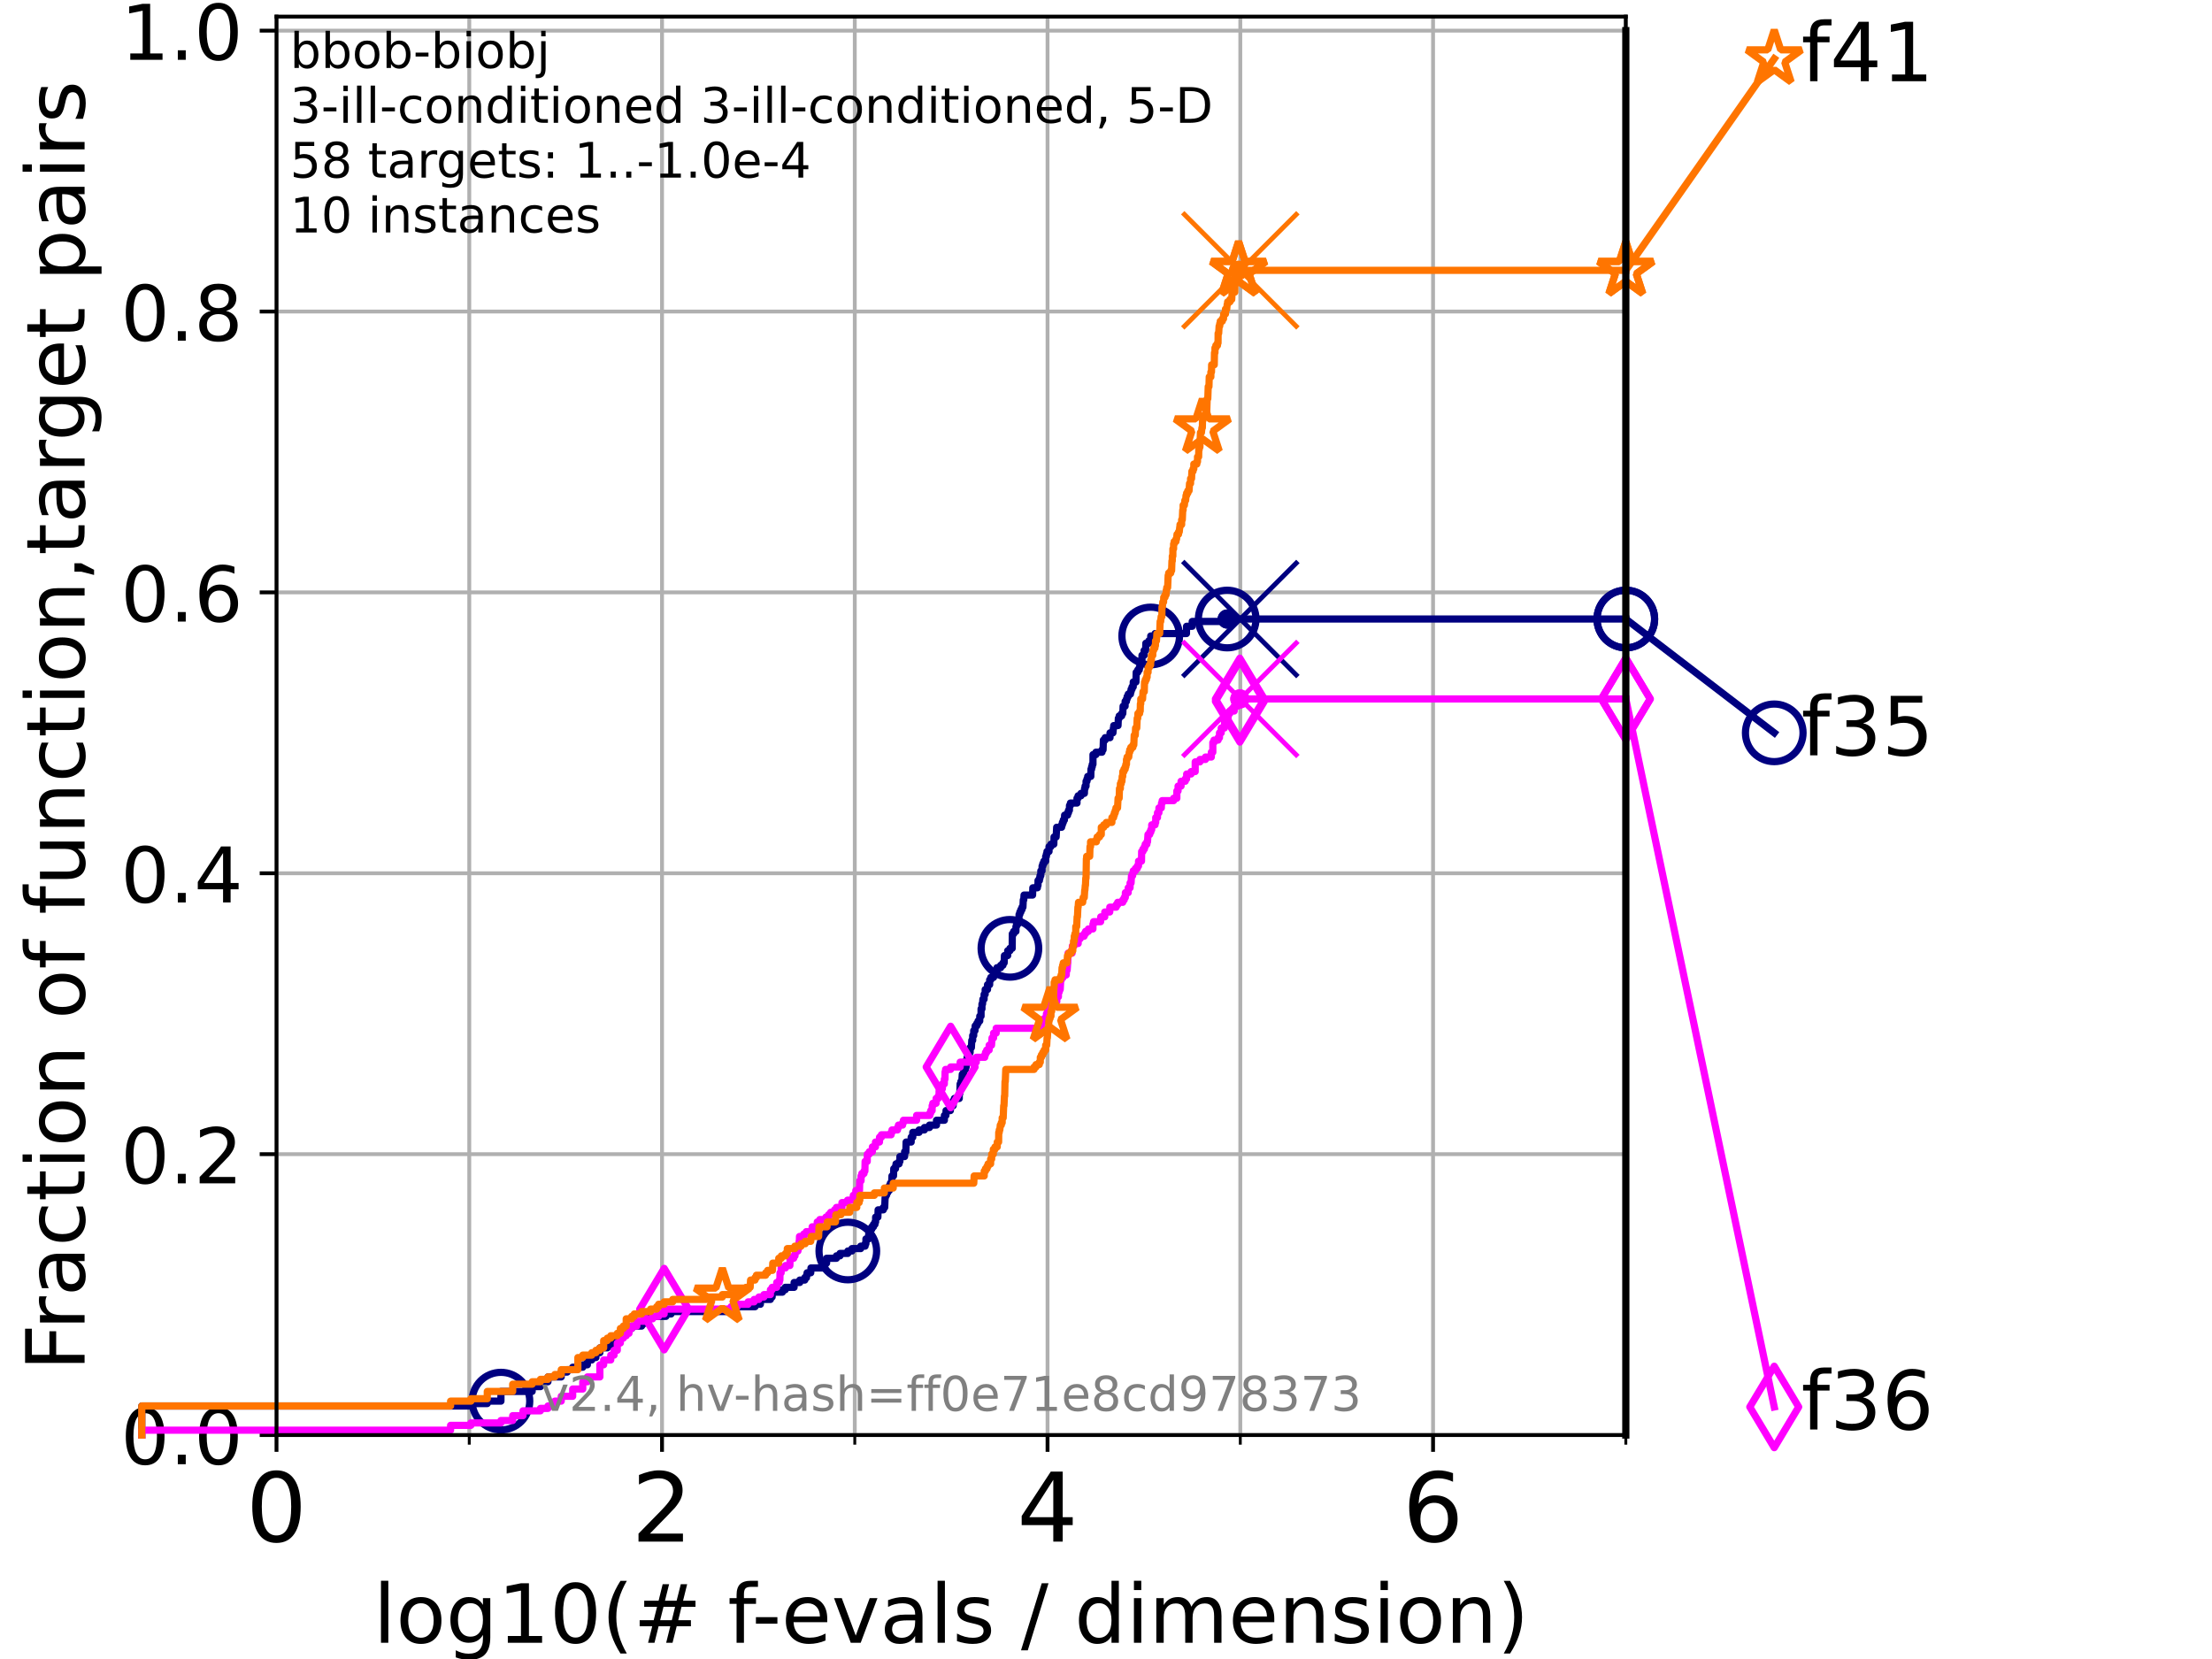 <?xml version="1.0" encoding="utf-8" standalone="no"?>
<!DOCTYPE svg PUBLIC "-//W3C//DTD SVG 1.1//EN"
  "http://www.w3.org/Graphics/SVG/1.1/DTD/svg11.dtd">
<!-- Created with matplotlib (https://matplotlib.org/) -->
<svg height="345.6pt" version="1.1" viewBox="0 0 460.8 345.6" width="460.8pt" xmlns="http://www.w3.org/2000/svg" xmlns:xlink="http://www.w3.org/1999/xlink">
 <defs>
  <style type="text/css">*{stroke-linecap:butt;stroke-linejoin:round;}</style>
 </defs>
 <g id="figure_1">
  <g id="patch_1">
   <path d="M 0 345.6 
L 460.8 345.6 
L 460.8 0 
L 0 0 
z
" style="fill:#ffffff;"/>
  </g>
  <g id="axes_1">
   <g id="patch_2">
    <path d="M 57.6 298.944 
L 338.688 298.944 
L 338.688 3.456 
L 57.6 3.456 
z
" style="fill:#ffffff;"/>
   </g>
   <g id="matplotlib.axis_1">
    <g id="xtick_1">
     <g id="line2d_1">
      <path clip-path="url(#p9f74180fe2)" d="M 57.6 298.944 
L 57.6 3.456 
" style="fill:none;stroke:#b0b0b0;stroke-linecap:square;stroke-width:0.8;"/>
     </g>
     <g id="line2d_2">
      <defs>
       <path d="M 0 0 
L 0 3.5 
" id="mc080817703" style="stroke:#000000;stroke-width:0.8;"/>
      </defs>
      <g>
       <use style="stroke:#000000;stroke-width:0.8;" x="57.6" xlink:href="#mc080817703" y="298.944"/>
      </g>
     </g>
     <g id="text_1">
      <!-- 0 -->
      <g transform="translate(51.237 321.141)scale(0.2 -0.2)">
       <defs>
        <path d="M 31.781 66.406 
Q 24.172 66.406 20.328 58.906 
Q 16.5 51.422 16.5 36.375 
Q 16.5 21.391 20.328 13.891 
Q 24.172 6.391 31.781 6.391 
Q 39.453 6.391 43.281 13.891 
Q 47.125 21.391 47.125 36.375 
Q 47.125 51.422 43.281 58.906 
Q 39.453 66.406 31.781 66.406 
z
M 31.781 74.219 
Q 44.047 74.219 50.516 64.516 
Q 56.984 54.828 56.984 36.375 
Q 56.984 17.969 50.516 8.266 
Q 44.047 -1.422 31.781 -1.422 
Q 19.531 -1.422 13.062 8.266 
Q 6.594 17.969 6.594 36.375 
Q 6.594 54.828 13.062 64.516 
Q 19.531 74.219 31.781 74.219 
z
" id="DejaVuSans-48"/>
       </defs>
       <use xlink:href="#DejaVuSans-48"/>
      </g>
     </g>
    </g>
    <g id="xtick_2">
     <g id="line2d_3">
      <path clip-path="url(#p9f74180fe2)" d="M 137.911 298.944 
L 137.911 3.456 
" style="fill:none;stroke:#b0b0b0;stroke-linecap:square;stroke-width:0.8;"/>
     </g>
     <g id="line2d_4">
      <g>
       <use style="stroke:#000000;stroke-width:0.8;" x="137.911" xlink:href="#mc080817703" y="298.944"/>
      </g>
     </g>
     <g id="text_2">
      <!-- 2 -->
      <g transform="translate(131.548 321.141)scale(0.2 -0.2)">
       <defs>
        <path d="M 19.188 8.297 
L 53.609 8.297 
L 53.609 0 
L 7.328 0 
L 7.328 8.297 
Q 12.938 14.109 22.625 23.891 
Q 32.328 33.688 34.812 36.531 
Q 39.547 41.844 41.422 45.531 
Q 43.312 49.219 43.312 52.781 
Q 43.312 58.594 39.234 62.25 
Q 35.156 65.922 28.609 65.922 
Q 23.969 65.922 18.812 64.312 
Q 13.672 62.703 7.812 59.422 
L 7.812 69.391 
Q 13.766 71.781 18.938 73 
Q 24.125 74.219 28.422 74.219 
Q 39.75 74.219 46.484 68.547 
Q 53.219 62.891 53.219 53.422 
Q 53.219 48.922 51.531 44.891 
Q 49.859 40.875 45.406 35.406 
Q 44.188 33.984 37.641 27.219 
Q 31.109 20.453 19.188 8.297 
z
" id="DejaVuSans-50"/>
       </defs>
       <use xlink:href="#DejaVuSans-50"/>
      </g>
     </g>
    </g>
    <g id="xtick_3">
     <g id="line2d_5">
      <path clip-path="url(#p9f74180fe2)" d="M 218.222 298.944 
L 218.222 3.456 
" style="fill:none;stroke:#b0b0b0;stroke-linecap:square;stroke-width:0.8;"/>
     </g>
     <g id="line2d_6">
      <g>
       <use style="stroke:#000000;stroke-width:0.8;" x="218.222" xlink:href="#mc080817703" y="298.944"/>
      </g>
     </g>
     <g id="text_3">
      <!-- 4 -->
      <g transform="translate(211.859 321.141)scale(0.2 -0.2)">
       <defs>
        <path d="M 37.797 64.312 
L 12.891 25.391 
L 37.797 25.391 
z
M 35.203 72.906 
L 47.609 72.906 
L 47.609 25.391 
L 58.016 25.391 
L 58.016 17.188 
L 47.609 17.188 
L 47.609 0 
L 37.797 0 
L 37.797 17.188 
L 4.891 17.188 
L 4.891 26.703 
z
" id="DejaVuSans-52"/>
       </defs>
       <use xlink:href="#DejaVuSans-52"/>
      </g>
     </g>
    </g>
    <g id="xtick_4">
     <g id="line2d_7">
      <path clip-path="url(#p9f74180fe2)" d="M 298.533 298.944 
L 298.533 3.456 
" style="fill:none;stroke:#b0b0b0;stroke-linecap:square;stroke-width:0.8;"/>
     </g>
     <g id="line2d_8">
      <g>
       <use style="stroke:#000000;stroke-width:0.8;" x="298.533" xlink:href="#mc080817703" y="298.944"/>
      </g>
     </g>
     <g id="text_4">
      <!-- 6 -->
      <g transform="translate(292.17 321.141)scale(0.2 -0.2)">
       <defs>
        <path d="M 33.016 40.375 
Q 26.375 40.375 22.484 35.828 
Q 18.609 31.297 18.609 23.391 
Q 18.609 15.531 22.484 10.953 
Q 26.375 6.391 33.016 6.391 
Q 39.656 6.391 43.531 10.953 
Q 47.406 15.531 47.406 23.391 
Q 47.406 31.297 43.531 35.828 
Q 39.656 40.375 33.016 40.375 
z
M 52.594 71.297 
L 52.594 62.312 
Q 48.875 64.062 45.094 64.984 
Q 41.312 65.922 37.594 65.922 
Q 27.828 65.922 22.672 59.328 
Q 17.531 52.734 16.797 39.406 
Q 19.672 43.656 24.016 45.922 
Q 28.375 48.188 33.594 48.188 
Q 44.578 48.188 50.953 41.516 
Q 57.328 34.859 57.328 23.391 
Q 57.328 12.156 50.688 5.359 
Q 44.047 -1.422 33.016 -1.422 
Q 20.359 -1.422 13.672 8.266 
Q 6.984 17.969 6.984 36.375 
Q 6.984 53.656 15.188 63.938 
Q 23.391 74.219 37.203 74.219 
Q 40.922 74.219 44.703 73.484 
Q 48.484 72.75 52.594 71.297 
z
" id="DejaVuSans-54"/>
       </defs>
       <use xlink:href="#DejaVuSans-54"/>
      </g>
     </g>
    </g>
    <g id="xtick_5">
     <g id="line2d_9">
      <path clip-path="url(#p9f74180fe2)" d="M 97.755 298.944 
L 97.755 3.456 
" style="fill:none;stroke:#b0b0b0;stroke-linecap:square;stroke-width:0.8;"/>
     </g>
     <g id="line2d_10">
      <defs>
       <path d="M 0 0 
L 0 2 
" id="m15bfba4a6f" style="stroke:#000000;stroke-width:0.6;"/>
      </defs>
      <g>
       <use style="stroke:#000000;stroke-width:0.6;" x="97.755" xlink:href="#m15bfba4a6f" y="298.944"/>
      </g>
     </g>
    </g>
    <g id="xtick_6">
     <g id="line2d_11">
      <path clip-path="url(#p9f74180fe2)" d="M 178.066 298.944 
L 178.066 3.456 
" style="fill:none;stroke:#b0b0b0;stroke-linecap:square;stroke-width:0.8;"/>
     </g>
     <g id="line2d_12">
      <g>
       <use style="stroke:#000000;stroke-width:0.6;" x="178.066" xlink:href="#m15bfba4a6f" y="298.944"/>
      </g>
     </g>
    </g>
    <g id="xtick_7">
     <g id="line2d_13">
      <path clip-path="url(#p9f74180fe2)" d="M 258.377 298.944 
L 258.377 3.456 
" style="fill:none;stroke:#b0b0b0;stroke-linecap:square;stroke-width:0.8;"/>
     </g>
     <g id="line2d_14">
      <g>
       <use style="stroke:#000000;stroke-width:0.6;" x="258.377" xlink:href="#m15bfba4a6f" y="298.944"/>
      </g>
     </g>
    </g>
    <g id="xtick_8">
     <g id="line2d_15">
      <path clip-path="url(#p9f74180fe2)" d="M 338.688 298.944 
L 338.688 3.456 
" style="fill:none;stroke:#b0b0b0;stroke-linecap:square;stroke-width:0.8;"/>
     </g>
     <g id="line2d_16">
      <g>
       <use style="stroke:#000000;stroke-width:0.6;" x="338.688" xlink:href="#m15bfba4a6f" y="298.944"/>
      </g>
     </g>
    </g>
    <g id="text_5">
     <!-- log10(# f-evals / dimension) -->
     <g transform="translate(77.764 342.218)scale(0.17 -0.17)">
      <defs>
       <path d="M 9.422 75.984 
L 18.406 75.984 
L 18.406 0 
L 9.422 0 
z
" id="DejaVuSans-108"/>
       <path d="M 30.609 48.391 
Q 23.391 48.391 19.188 42.75 
Q 14.984 37.109 14.984 27.297 
Q 14.984 17.484 19.156 11.844 
Q 23.344 6.203 30.609 6.203 
Q 37.797 6.203 41.984 11.859 
Q 46.188 17.531 46.188 27.297 
Q 46.188 37.016 41.984 42.703 
Q 37.797 48.391 30.609 48.391 
z
M 30.609 56 
Q 42.328 56 49.016 48.375 
Q 55.719 40.766 55.719 27.297 
Q 55.719 13.875 49.016 6.219 
Q 42.328 -1.422 30.609 -1.422 
Q 18.844 -1.422 12.172 6.219 
Q 5.516 13.875 5.516 27.297 
Q 5.516 40.766 12.172 48.375 
Q 18.844 56 30.609 56 
z
" id="DejaVuSans-111"/>
       <path d="M 45.406 27.984 
Q 45.406 37.75 41.375 43.109 
Q 37.359 48.484 30.078 48.484 
Q 22.859 48.484 18.828 43.109 
Q 14.797 37.75 14.797 27.984 
Q 14.797 18.266 18.828 12.891 
Q 22.859 7.516 30.078 7.516 
Q 37.359 7.516 41.375 12.891 
Q 45.406 18.266 45.406 27.984 
z
M 54.391 6.781 
Q 54.391 -7.172 48.188 -13.984 
Q 42 -20.797 29.203 -20.797 
Q 24.469 -20.797 20.266 -20.094 
Q 16.062 -19.391 12.109 -17.922 
L 12.109 -9.188 
Q 16.062 -11.328 19.922 -12.344 
Q 23.781 -13.375 27.781 -13.375 
Q 36.625 -13.375 41.016 -8.766 
Q 45.406 -4.156 45.406 5.172 
L 45.406 9.625 
Q 42.625 4.781 38.281 2.391 
Q 33.938 0 27.875 0 
Q 17.828 0 11.672 7.656 
Q 5.516 15.328 5.516 27.984 
Q 5.516 40.672 11.672 48.328 
Q 17.828 56 27.875 56 
Q 33.938 56 38.281 53.609 
Q 42.625 51.219 45.406 46.391 
L 45.406 54.688 
L 54.391 54.688 
z
" id="DejaVuSans-103"/>
       <path d="M 12.406 8.297 
L 28.516 8.297 
L 28.516 63.922 
L 10.984 60.406 
L 10.984 69.391 
L 28.422 72.906 
L 38.281 72.906 
L 38.281 8.297 
L 54.391 8.297 
L 54.391 0 
L 12.406 0 
z
" id="DejaVuSans-49"/>
       <path d="M 31 75.875 
Q 24.469 64.656 21.281 53.656 
Q 18.109 42.672 18.109 31.391 
Q 18.109 20.125 21.312 9.062 
Q 24.516 -2 31 -13.188 
L 23.188 -13.188 
Q 15.875 -1.703 12.234 9.375 
Q 8.594 20.453 8.594 31.391 
Q 8.594 42.281 12.203 53.312 
Q 15.828 64.359 23.188 75.875 
z
" id="DejaVuSans-40"/>
       <path d="M 51.125 44 
L 36.922 44 
L 32.812 27.688 
L 47.125 27.688 
z
M 43.797 71.781 
L 38.719 51.516 
L 52.984 51.516 
L 58.109 71.781 
L 65.922 71.781 
L 60.891 51.516 
L 76.125 51.516 
L 76.125 44 
L 58.984 44 
L 54.984 27.688 
L 70.516 27.688 
L 70.516 20.219 
L 53.078 20.219 
L 48 0 
L 40.188 0 
L 45.219 20.219 
L 30.906 20.219 
L 25.875 0 
L 18.016 0 
L 23.094 20.219 
L 7.719 20.219 
L 7.719 27.688 
L 24.906 27.688 
L 29 44 
L 13.281 44 
L 13.281 51.516 
L 30.906 51.516 
L 35.891 71.781 
z
" id="DejaVuSans-35"/>
       <path id="DejaVuSans-32"/>
       <path d="M 37.109 75.984 
L 37.109 68.5 
L 28.516 68.5 
Q 23.688 68.5 21.797 66.547 
Q 19.922 64.594 19.922 59.516 
L 19.922 54.688 
L 34.719 54.688 
L 34.719 47.703 
L 19.922 47.703 
L 19.922 0 
L 10.891 0 
L 10.891 47.703 
L 2.297 47.703 
L 2.297 54.688 
L 10.891 54.688 
L 10.891 58.5 
Q 10.891 67.625 15.141 71.797 
Q 19.391 75.984 28.609 75.984 
z
" id="DejaVuSans-102"/>
       <path d="M 4.891 31.391 
L 31.203 31.391 
L 31.203 23.391 
L 4.891 23.391 
z
" id="DejaVuSans-45"/>
       <path d="M 56.203 29.594 
L 56.203 25.203 
L 14.891 25.203 
Q 15.484 15.922 20.484 11.062 
Q 25.484 6.203 34.422 6.203 
Q 39.594 6.203 44.453 7.469 
Q 49.312 8.734 54.109 11.281 
L 54.109 2.781 
Q 49.266 0.734 44.188 -0.344 
Q 39.109 -1.422 33.891 -1.422 
Q 20.797 -1.422 13.156 6.188 
Q 5.516 13.812 5.516 26.812 
Q 5.516 40.234 12.766 48.109 
Q 20.016 56 32.328 56 
Q 43.359 56 49.781 48.891 
Q 56.203 41.797 56.203 29.594 
z
M 47.219 32.234 
Q 47.125 39.594 43.094 43.984 
Q 39.062 48.391 32.422 48.391 
Q 24.906 48.391 20.391 44.141 
Q 15.875 39.891 15.188 32.172 
z
" id="DejaVuSans-101"/>
       <path d="M 2.984 54.688 
L 12.5 54.688 
L 29.594 8.797 
L 46.688 54.688 
L 56.203 54.688 
L 35.688 0 
L 23.484 0 
z
" id="DejaVuSans-118"/>
       <path d="M 34.281 27.484 
Q 23.391 27.484 19.188 25 
Q 14.984 22.516 14.984 16.5 
Q 14.984 11.719 18.141 8.906 
Q 21.297 6.109 26.703 6.109 
Q 34.188 6.109 38.703 11.406 
Q 43.219 16.703 43.219 25.484 
L 43.219 27.484 
z
M 52.203 31.203 
L 52.203 0 
L 43.219 0 
L 43.219 8.297 
Q 40.141 3.328 35.547 0.953 
Q 30.953 -1.422 24.312 -1.422 
Q 15.922 -1.422 10.953 3.297 
Q 6 8.016 6 15.922 
Q 6 25.141 12.172 29.828 
Q 18.359 34.516 30.609 34.516 
L 43.219 34.516 
L 43.219 35.406 
Q 43.219 41.609 39.141 45 
Q 35.062 48.391 27.688 48.391 
Q 23 48.391 18.547 47.266 
Q 14.109 46.141 10.016 43.891 
L 10.016 52.203 
Q 14.938 54.109 19.578 55.047 
Q 24.219 56 28.609 56 
Q 40.484 56 46.344 49.844 
Q 52.203 43.703 52.203 31.203 
z
" id="DejaVuSans-97"/>
       <path d="M 44.281 53.078 
L 44.281 44.578 
Q 40.484 46.531 36.375 47.5 
Q 32.281 48.484 27.875 48.484 
Q 21.188 48.484 17.844 46.438 
Q 14.5 44.391 14.5 40.281 
Q 14.5 37.156 16.891 35.375 
Q 19.281 33.594 26.516 31.984 
L 29.594 31.297 
Q 39.156 29.25 43.188 25.516 
Q 47.219 21.781 47.219 15.094 
Q 47.219 7.469 41.188 3.016 
Q 35.156 -1.422 24.609 -1.422 
Q 20.219 -1.422 15.453 -0.562 
Q 10.688 0.297 5.422 2 
L 5.422 11.281 
Q 10.406 8.688 15.234 7.391 
Q 20.062 6.109 24.812 6.109 
Q 31.156 6.109 34.562 8.281 
Q 37.984 10.453 37.984 14.406 
Q 37.984 18.062 35.516 20.016 
Q 33.062 21.969 24.703 23.781 
L 21.578 24.516 
Q 13.234 26.266 9.516 29.906 
Q 5.812 33.547 5.812 39.891 
Q 5.812 47.609 11.281 51.797 
Q 16.75 56 26.812 56 
Q 31.781 56 36.172 55.266 
Q 40.578 54.547 44.281 53.078 
z
" id="DejaVuSans-115"/>
       <path d="M 25.391 72.906 
L 33.688 72.906 
L 8.297 -9.281 
L 0 -9.281 
z
" id="DejaVuSans-47"/>
       <path d="M 45.406 46.391 
L 45.406 75.984 
L 54.391 75.984 
L 54.391 0 
L 45.406 0 
L 45.406 8.203 
Q 42.578 3.328 38.25 0.953 
Q 33.938 -1.422 27.875 -1.422 
Q 17.969 -1.422 11.734 6.484 
Q 5.516 14.406 5.516 27.297 
Q 5.516 40.188 11.734 48.094 
Q 17.969 56 27.875 56 
Q 33.938 56 38.25 53.625 
Q 42.578 51.266 45.406 46.391 
z
M 14.797 27.297 
Q 14.797 17.391 18.875 11.75 
Q 22.953 6.109 30.078 6.109 
Q 37.203 6.109 41.297 11.75 
Q 45.406 17.391 45.406 27.297 
Q 45.406 37.203 41.297 42.844 
Q 37.203 48.484 30.078 48.484 
Q 22.953 48.484 18.875 42.844 
Q 14.797 37.203 14.797 27.297 
z
" id="DejaVuSans-100"/>
       <path d="M 9.422 54.688 
L 18.406 54.688 
L 18.406 0 
L 9.422 0 
z
M 9.422 75.984 
L 18.406 75.984 
L 18.406 64.594 
L 9.422 64.594 
z
" id="DejaVuSans-105"/>
       <path d="M 52 44.188 
Q 55.375 50.25 60.062 53.125 
Q 64.75 56 71.094 56 
Q 79.641 56 84.281 50.016 
Q 88.922 44.047 88.922 33.016 
L 88.922 0 
L 79.891 0 
L 79.891 32.719 
Q 79.891 40.578 77.094 44.375 
Q 74.312 48.188 68.609 48.188 
Q 61.625 48.188 57.562 43.547 
Q 53.516 38.922 53.516 30.906 
L 53.516 0 
L 44.484 0 
L 44.484 32.719 
Q 44.484 40.625 41.703 44.406 
Q 38.922 48.188 33.109 48.188 
Q 26.219 48.188 22.156 43.531 
Q 18.109 38.875 18.109 30.906 
L 18.109 0 
L 9.078 0 
L 9.078 54.688 
L 18.109 54.688 
L 18.109 46.188 
Q 21.188 51.219 25.484 53.609 
Q 29.781 56 35.688 56 
Q 41.656 56 45.828 52.969 
Q 50 49.953 52 44.188 
z
" id="DejaVuSans-109"/>
       <path d="M 54.891 33.016 
L 54.891 0 
L 45.906 0 
L 45.906 32.719 
Q 45.906 40.484 42.875 44.328 
Q 39.844 48.188 33.797 48.188 
Q 26.516 48.188 22.312 43.547 
Q 18.109 38.922 18.109 30.906 
L 18.109 0 
L 9.078 0 
L 9.078 54.688 
L 18.109 54.688 
L 18.109 46.188 
Q 21.344 51.125 25.703 53.562 
Q 30.078 56 35.797 56 
Q 45.219 56 50.047 50.172 
Q 54.891 44.344 54.891 33.016 
z
" id="DejaVuSans-110"/>
       <path d="M 8.016 75.875 
L 15.828 75.875 
Q 23.141 64.359 26.781 53.312 
Q 30.422 42.281 30.422 31.391 
Q 30.422 20.453 26.781 9.375 
Q 23.141 -1.703 15.828 -13.188 
L 8.016 -13.188 
Q 14.5 -2 17.703 9.062 
Q 20.906 20.125 20.906 31.391 
Q 20.906 42.672 17.703 53.656 
Q 14.5 64.656 8.016 75.875 
z
" id="DejaVuSans-41"/>
      </defs>
      <use xlink:href="#DejaVuSans-108"/>
      <use x="27.783" xlink:href="#DejaVuSans-111"/>
      <use x="88.965" xlink:href="#DejaVuSans-103"/>
      <use x="152.441" xlink:href="#DejaVuSans-49"/>
      <use x="216.064" xlink:href="#DejaVuSans-48"/>
      <use x="279.688" xlink:href="#DejaVuSans-40"/>
      <use x="318.701" xlink:href="#DejaVuSans-35"/>
      <use x="402.49" xlink:href="#DejaVuSans-32"/>
      <use x="434.277" xlink:href="#DejaVuSans-102"/>
      <use x="463.982" xlink:href="#DejaVuSans-45"/>
      <use x="500.066" xlink:href="#DejaVuSans-101"/>
      <use x="561.59" xlink:href="#DejaVuSans-118"/>
      <use x="620.77" xlink:href="#DejaVuSans-97"/>
      <use x="682.049" xlink:href="#DejaVuSans-108"/>
      <use x="709.832" xlink:href="#DejaVuSans-115"/>
      <use x="761.932" xlink:href="#DejaVuSans-32"/>
      <use x="793.719" xlink:href="#DejaVuSans-47"/>
      <use x="827.41" xlink:href="#DejaVuSans-32"/>
      <use x="859.197" xlink:href="#DejaVuSans-100"/>
      <use x="922.674" xlink:href="#DejaVuSans-105"/>
      <use x="950.457" xlink:href="#DejaVuSans-109"/>
      <use x="1047.869" xlink:href="#DejaVuSans-101"/>
      <use x="1109.393" xlink:href="#DejaVuSans-110"/>
      <use x="1172.771" xlink:href="#DejaVuSans-115"/>
      <use x="1224.871" xlink:href="#DejaVuSans-105"/>
      <use x="1252.654" xlink:href="#DejaVuSans-111"/>
      <use x="1313.836" xlink:href="#DejaVuSans-110"/>
      <use x="1377.215" xlink:href="#DejaVuSans-41"/>
     </g>
    </g>
   </g>
   <g id="matplotlib.axis_2">
    <g id="ytick_1">
     <g id="line2d_17">
      <path clip-path="url(#p9f74180fe2)" d="M 57.6 298.944 
L 338.688 298.944 
" style="fill:none;stroke:#b0b0b0;stroke-linecap:square;stroke-width:0.8;"/>
     </g>
     <g id="line2d_18">
      <defs>
       <path d="M 0 0 
L -3.5 0 
" id="m6e6fa3c21e" style="stroke:#000000;stroke-width:0.8;"/>
      </defs>
      <g>
       <use style="stroke:#000000;stroke-width:0.8;" x="57.6" xlink:href="#m6e6fa3c21e" y="298.944"/>
      </g>
     </g>
     <g id="text_6">
      <!-- 0.0 -->
      <g transform="translate(25.155 305.023)scale(0.16 -0.16)">
       <defs>
        <path d="M 10.688 12.406 
L 21 12.406 
L 21 0 
L 10.688 0 
z
" id="DejaVuSans-46"/>
       </defs>
       <use xlink:href="#DejaVuSans-48"/>
       <use x="63.623" xlink:href="#DejaVuSans-46"/>
       <use x="95.41" xlink:href="#DejaVuSans-48"/>
      </g>
     </g>
    </g>
    <g id="ytick_2">
     <g id="line2d_19">
      <path clip-path="url(#p9f74180fe2)" d="M 57.6 240.432 
L 338.688 240.432 
" style="fill:none;stroke:#b0b0b0;stroke-linecap:square;stroke-width:0.8;"/>
     </g>
     <g id="line2d_20">
      <g>
       <use style="stroke:#000000;stroke-width:0.8;" x="57.6" xlink:href="#m6e6fa3c21e" y="240.432"/>
      </g>
     </g>
     <g id="text_7">
      <!-- 0.2 -->
      <g transform="translate(25.155 246.51)scale(0.16 -0.16)">
       <use xlink:href="#DejaVuSans-48"/>
       <use x="63.623" xlink:href="#DejaVuSans-46"/>
       <use x="95.41" xlink:href="#DejaVuSans-50"/>
      </g>
     </g>
    </g>
    <g id="ytick_3">
     <g id="line2d_21">
      <path clip-path="url(#p9f74180fe2)" d="M 57.6 181.919 
L 338.688 181.919 
" style="fill:none;stroke:#b0b0b0;stroke-linecap:square;stroke-width:0.8;"/>
     </g>
     <g id="line2d_22">
      <g>
       <use style="stroke:#000000;stroke-width:0.8;" x="57.6" xlink:href="#m6e6fa3c21e" y="181.919"/>
      </g>
     </g>
     <g id="text_8">
      <!-- 0.4 -->
      <g transform="translate(25.155 187.998)scale(0.16 -0.16)">
       <use xlink:href="#DejaVuSans-48"/>
       <use x="63.623" xlink:href="#DejaVuSans-46"/>
       <use x="95.41" xlink:href="#DejaVuSans-52"/>
      </g>
     </g>
    </g>
    <g id="ytick_4">
     <g id="line2d_23">
      <path clip-path="url(#p9f74180fe2)" d="M 57.6 123.407 
L 338.688 123.407 
" style="fill:none;stroke:#b0b0b0;stroke-linecap:square;stroke-width:0.8;"/>
     </g>
     <g id="line2d_24">
      <g>
       <use style="stroke:#000000;stroke-width:0.8;" x="57.6" xlink:href="#m6e6fa3c21e" y="123.407"/>
      </g>
     </g>
     <g id="text_9">
      <!-- 0.6 -->
      <g transform="translate(25.155 129.485)scale(0.16 -0.16)">
       <use xlink:href="#DejaVuSans-48"/>
       <use x="63.623" xlink:href="#DejaVuSans-46"/>
       <use x="95.41" xlink:href="#DejaVuSans-54"/>
      </g>
     </g>
    </g>
    <g id="ytick_5">
     <g id="line2d_25">
      <path clip-path="url(#p9f74180fe2)" d="M 57.6 64.894 
L 338.688 64.894 
" style="fill:none;stroke:#b0b0b0;stroke-linecap:square;stroke-width:0.8;"/>
     </g>
     <g id="line2d_26">
      <g>
       <use style="stroke:#000000;stroke-width:0.8;" x="57.6" xlink:href="#m6e6fa3c21e" y="64.894"/>
      </g>
     </g>
     <g id="text_10">
      <!-- 0.8 -->
      <g transform="translate(25.155 70.973)scale(0.16 -0.16)">
       <defs>
        <path d="M 31.781 34.625 
Q 24.75 34.625 20.719 30.859 
Q 16.703 27.094 16.703 20.516 
Q 16.703 13.922 20.719 10.156 
Q 24.75 6.391 31.781 6.391 
Q 38.812 6.391 42.859 10.172 
Q 46.922 13.969 46.922 20.516 
Q 46.922 27.094 42.891 30.859 
Q 38.875 34.625 31.781 34.625 
z
M 21.922 38.812 
Q 15.578 40.375 12.031 44.719 
Q 8.5 49.078 8.5 55.328 
Q 8.5 64.062 14.719 69.141 
Q 20.953 74.219 31.781 74.219 
Q 42.672 74.219 48.875 69.141 
Q 55.078 64.062 55.078 55.328 
Q 55.078 49.078 51.531 44.719 
Q 48 40.375 41.703 38.812 
Q 48.828 37.156 52.797 32.312 
Q 56.781 27.484 56.781 20.516 
Q 56.781 9.906 50.312 4.234 
Q 43.844 -1.422 31.781 -1.422 
Q 19.734 -1.422 13.25 4.234 
Q 6.781 9.906 6.781 20.516 
Q 6.781 27.484 10.781 32.312 
Q 14.797 37.156 21.922 38.812 
z
M 18.312 54.391 
Q 18.312 48.734 21.844 45.562 
Q 25.391 42.391 31.781 42.391 
Q 38.141 42.391 41.719 45.562 
Q 45.312 48.734 45.312 54.391 
Q 45.312 60.062 41.719 63.234 
Q 38.141 66.406 31.781 66.406 
Q 25.391 66.406 21.844 63.234 
Q 18.312 60.062 18.312 54.391 
z
" id="DejaVuSans-56"/>
       </defs>
       <use xlink:href="#DejaVuSans-48"/>
       <use x="63.623" xlink:href="#DejaVuSans-46"/>
       <use x="95.41" xlink:href="#DejaVuSans-56"/>
      </g>
     </g>
    </g>
    <g id="ytick_6">
     <g id="line2d_27">
      <path clip-path="url(#p9f74180fe2)" d="M 57.6 6.382 
L 338.688 6.382 
" style="fill:none;stroke:#b0b0b0;stroke-linecap:square;stroke-width:0.8;"/>
     </g>
     <g id="line2d_28">
      <g>
       <use style="stroke:#000000;stroke-width:0.8;" x="57.6" xlink:href="#m6e6fa3c21e" y="6.382"/>
      </g>
     </g>
     <g id="text_11">
      <!-- 1.0 -->
      <g transform="translate(25.155 12.46)scale(0.16 -0.16)">
       <use xlink:href="#DejaVuSans-49"/>
       <use x="63.623" xlink:href="#DejaVuSans-46"/>
       <use x="95.41" xlink:href="#DejaVuSans-48"/>
      </g>
     </g>
    </g>
    <g id="text_12">
     <!-- Fraction of function,target pairs -->
     <g transform="translate(17.62 285.585)rotate(-90)scale(0.17 -0.17)">
      <defs>
       <path d="M 9.812 72.906 
L 51.703 72.906 
L 51.703 64.594 
L 19.672 64.594 
L 19.672 43.109 
L 48.578 43.109 
L 48.578 34.812 
L 19.672 34.812 
L 19.672 0 
L 9.812 0 
z
" id="DejaVuSans-70"/>
       <path d="M 41.109 46.297 
Q 39.594 47.172 37.812 47.578 
Q 36.031 48 33.891 48 
Q 26.266 48 22.188 43.047 
Q 18.109 38.094 18.109 28.812 
L 18.109 0 
L 9.078 0 
L 9.078 54.688 
L 18.109 54.688 
L 18.109 46.188 
Q 20.953 51.172 25.484 53.578 
Q 30.031 56 36.531 56 
Q 37.453 56 38.578 55.875 
Q 39.703 55.766 41.062 55.516 
z
" id="DejaVuSans-114"/>
       <path d="M 48.781 52.594 
L 48.781 44.188 
Q 44.969 46.297 41.141 47.344 
Q 37.312 48.391 33.406 48.391 
Q 24.656 48.391 19.812 42.844 
Q 14.984 37.312 14.984 27.297 
Q 14.984 17.281 19.812 11.734 
Q 24.656 6.203 33.406 6.203 
Q 37.312 6.203 41.141 7.25 
Q 44.969 8.297 48.781 10.406 
L 48.781 2.094 
Q 45.016 0.344 40.984 -0.531 
Q 36.969 -1.422 32.422 -1.422 
Q 20.062 -1.422 12.781 6.344 
Q 5.516 14.109 5.516 27.297 
Q 5.516 40.672 12.859 48.328 
Q 20.219 56 33.016 56 
Q 37.156 56 41.109 55.141 
Q 45.062 54.297 48.781 52.594 
z
" id="DejaVuSans-99"/>
       <path d="M 18.312 70.219 
L 18.312 54.688 
L 36.812 54.688 
L 36.812 47.703 
L 18.312 47.703 
L 18.312 18.016 
Q 18.312 11.328 20.141 9.422 
Q 21.969 7.516 27.594 7.516 
L 36.812 7.516 
L 36.812 0 
L 27.594 0 
Q 17.188 0 13.234 3.875 
Q 9.281 7.766 9.281 18.016 
L 9.281 47.703 
L 2.688 47.703 
L 2.688 54.688 
L 9.281 54.688 
L 9.281 70.219 
z
" id="DejaVuSans-116"/>
       <path d="M 8.5 21.578 
L 8.5 54.688 
L 17.484 54.688 
L 17.484 21.922 
Q 17.484 14.156 20.5 10.266 
Q 23.531 6.391 29.594 6.391 
Q 36.859 6.391 41.078 11.031 
Q 45.312 15.672 45.312 23.688 
L 45.312 54.688 
L 54.297 54.688 
L 54.297 0 
L 45.312 0 
L 45.312 8.406 
Q 42.047 3.422 37.719 1 
Q 33.406 -1.422 27.688 -1.422 
Q 18.266 -1.422 13.375 4.438 
Q 8.5 10.297 8.5 21.578 
z
M 31.109 56 
z
" id="DejaVuSans-117"/>
       <path d="M 11.719 12.406 
L 22.016 12.406 
L 22.016 4 
L 14.016 -11.625 
L 7.719 -11.625 
L 11.719 4 
z
" id="DejaVuSans-44"/>
       <path d="M 18.109 8.203 
L 18.109 -20.797 
L 9.078 -20.797 
L 9.078 54.688 
L 18.109 54.688 
L 18.109 46.391 
Q 20.953 51.266 25.266 53.625 
Q 29.594 56 35.594 56 
Q 45.562 56 51.781 48.094 
Q 58.016 40.188 58.016 27.297 
Q 58.016 14.406 51.781 6.484 
Q 45.562 -1.422 35.594 -1.422 
Q 29.594 -1.422 25.266 0.953 
Q 20.953 3.328 18.109 8.203 
z
M 48.688 27.297 
Q 48.688 37.203 44.609 42.844 
Q 40.531 48.484 33.406 48.484 
Q 26.266 48.484 22.188 42.844 
Q 18.109 37.203 18.109 27.297 
Q 18.109 17.391 22.188 11.75 
Q 26.266 6.109 33.406 6.109 
Q 40.531 6.109 44.609 11.75 
Q 48.688 17.391 48.688 27.297 
z
" id="DejaVuSans-112"/>
      </defs>
      <use xlink:href="#DejaVuSans-70"/>
      <use x="50.27" xlink:href="#DejaVuSans-114"/>
      <use x="91.383" xlink:href="#DejaVuSans-97"/>
      <use x="152.662" xlink:href="#DejaVuSans-99"/>
      <use x="207.643" xlink:href="#DejaVuSans-116"/>
      <use x="246.852" xlink:href="#DejaVuSans-105"/>
      <use x="274.635" xlink:href="#DejaVuSans-111"/>
      <use x="335.816" xlink:href="#DejaVuSans-110"/>
      <use x="399.195" xlink:href="#DejaVuSans-32"/>
      <use x="430.982" xlink:href="#DejaVuSans-111"/>
      <use x="492.164" xlink:href="#DejaVuSans-102"/>
      <use x="527.369" xlink:href="#DejaVuSans-32"/>
      <use x="559.156" xlink:href="#DejaVuSans-102"/>
      <use x="594.361" xlink:href="#DejaVuSans-117"/>
      <use x="657.74" xlink:href="#DejaVuSans-110"/>
      <use x="721.119" xlink:href="#DejaVuSans-99"/>
      <use x="776.1" xlink:href="#DejaVuSans-116"/>
      <use x="815.309" xlink:href="#DejaVuSans-105"/>
      <use x="843.092" xlink:href="#DejaVuSans-111"/>
      <use x="904.273" xlink:href="#DejaVuSans-110"/>
      <use x="967.652" xlink:href="#DejaVuSans-44"/>
      <use x="999.439" xlink:href="#DejaVuSans-116"/>
      <use x="1038.648" xlink:href="#DejaVuSans-97"/>
      <use x="1099.928" xlink:href="#DejaVuSans-114"/>
      <use x="1139.291" xlink:href="#DejaVuSans-103"/>
      <use x="1202.768" xlink:href="#DejaVuSans-101"/>
      <use x="1264.291" xlink:href="#DejaVuSans-116"/>
      <use x="1303.5" xlink:href="#DejaVuSans-32"/>
      <use x="1335.287" xlink:href="#DejaVuSans-112"/>
      <use x="1398.764" xlink:href="#DejaVuSans-97"/>
      <use x="1460.043" xlink:href="#DejaVuSans-105"/>
      <use x="1487.826" xlink:href="#DejaVuSans-114"/>
      <use x="1528.939" xlink:href="#DejaVuSans-115"/>
     </g>
    </g>
   </g>
   <g id="line2d_29">
    <defs>
     <path d="M 0 1.5 
C 0.398 1.5 0.779 1.342 1.061 1.061 
C 1.342 0.779 1.5 0.398 1.5 0 
C 1.5 -0.398 1.342 -0.779 1.061 -1.061 
C 0.779 -1.342 0.398 -1.5 0 -1.5 
C -0.398 -1.5 -0.779 -1.342 -1.061 -1.061 
C -1.342 -0.779 -1.5 -0.398 -1.5 0 
C -1.5 0.398 -1.342 0.779 -1.061 1.061 
C -0.779 1.342 -0.398 1.5 0 1.5 
z
" id="m572cb7e967" style="stroke:#000080;"/>
    </defs>
    <g>
     <use style="fill:#000080;stroke:#000080;" x="255.649" xlink:href="#m572cb7e967" y="128.955"/>
     <use style="fill:#000080;stroke:#000080;" x="255.649" xlink:href="#m572cb7e967" y="128.955"/>
    </g>
   </g>
   <g id="line2d_30">
    <path d="M 29.533 298.944 
L 29.533 292.891 
L 98.101 292.891 
L 98.101 292.387 
L 101.507 292.387 
L 101.507 291.882 
L 104.355 291.882 
L 104.355 289.864 
L 110.86 289.864 
L 110.86 288.856 
L 112.581 288.856 
L 112.581 287.847 
L 114.148 287.847 
L 114.148 286.838 
L 116.914 286.838 
L 116.914 285.829 
L 118.149 285.829 
L 118.149 285.325 
L 119.301 285.325 
L 119.301 284.82 
L 121.4 284.82 
L 121.4 284.316 
L 122.362 284.316 
L 122.362 283.307 
L 123.274 283.307 
L 123.274 282.803 
L 124.14 282.803 
L 124.14 281.794 
L 124.965 281.794 
L 124.965 280.785 
L 126.507 280.785 
L 126.507 280.281 
L 127.923 280.281 
L 127.923 279.272 
L 129.233 279.272 
L 129.233 278.263 
L 129.853 278.263 
L 129.853 277.758 
L 130.452 277.758 
L 130.452 277.254 
L 131.031 277.254 
L 131.031 276.75 
L 131.591 276.75 
L 131.591 276.245 
L 133.667 276.245 
L 133.667 275.741 
L 134.15 275.741 
L 134.15 275.236 
L 134.619 275.236 
L 134.619 274.732 
L 135.522 274.732 
L 135.522 274.228 
L 138.728 274.228 
L 138.728 273.723 
L 139.794 273.723 
L 139.794 273.219 
L 152.022 273.219 
L 152.022 272.714 
L 152.542 272.714 
L 152.542 272.21 
L 157.301 272.21 
L 157.301 271.705 
L 158.401 271.705 
L 158.455 270.697 
L 160.49 270.697 
L 160.49 270.192 
L 160.849 270.192 
L 160.915 269.183 
L 162.987 269.183 
L 162.987 268.679 
L 163.59 268.679 
L 163.59 268.175 
L 165.426 268.175 
L 165.426 267.166 
L 166.609 267.166 
L 166.609 266.661 
L 167.653 266.661 
L 167.653 266.157 
L 168.011 266.157 
L 168.011 265.652 
L 168.128 265.652 
L 168.128 265.148 
L 168.894 265.148 
L 168.941 264.139 
L 171.821 264.139 
L 171.821 263.13 
L 172.196 263.13 
L 172.196 262.121 
L 174.24 262.121 
L 174.24 261.617 
L 174.984 261.617 
L 174.984 261.113 
L 176.616 261.113 
L 176.616 260.608 
L 177.477 260.608 
L 177.477 260.104 
L 179.298 260.104 
L 179.298 259.599 
L 180.219 259.599 
L 180.219 259.095 
L 180.388 259.095 
L 180.388 258.086 
L 180.962 258.086 
L 180.962 257.077 
L 181.085 257.077 
L 181.085 256.068 
L 181.614 256.068 
L 181.614 255.564 
L 181.961 255.564 
L 181.961 255.06 
L 182.273 255.06 
L 182.273 254.555 
L 182.409 254.555 
L 182.409 253.546 
L 182.879 253.546 
L 182.926 252.033 
L 184.006 252.033 
L 184.006 251.529 
L 184.299 251.529 
L 184.382 249.511 
L 184.442 249.511 
L 184.442 249.007 
L 184.675 249.007 
L 184.675 248.502 
L 184.894 248.502 
L 184.894 247.998 
L 185.258 247.998 
L 185.258 246.989 
L 185.483 246.989 
L 185.483 246.485 
L 185.741 246.485 
L 185.812 244.971 
L 186.132 244.971 
L 186.186 243.458 
L 186.548 243.458 
L 186.548 242.954 
L 186.659 242.954 
L 186.659 242.449 
L 187.295 242.449 
L 187.295 241.945 
L 187.465 241.945 
L 187.465 240.936 
L 188.444 240.936 
L 188.444 239.927 
L 188.706 239.927 
L 188.759 237.909 
L 189.813 237.909 
L 189.813 236.901 
L 190.147 236.901 
L 190.147 235.892 
L 191.456 235.892 
L 191.456 235.387 
L 192.573 235.387 
L 192.573 234.883 
L 193.628 234.883 
L 193.628 234.379 
L 195.091 234.379 
L 195.091 233.37 
L 196.732 233.37 
L 196.732 232.361 
L 197.055 232.361 
L 197.075 231.352 
L 197.982 231.352 
L 197.982 230.343 
L 198.561 230.343 
L 198.561 229.334 
L 198.816 229.334 
L 198.816 228.83 
L 199.831 228.83 
L 199.831 227.821 
L 199.947 227.821 
L 200.011 225.803 
L 200.173 225.803 
L 200.173 225.299 
L 200.361 225.299 
L 200.46 223.786 
L 200.778 223.786 
L 200.778 222.777 
L 201.135 222.777 
L 201.135 222.272 
L 201.273 222.272 
L 201.34 220.759 
L 201.475 220.759 
L 201.475 220.255 
L 201.648 220.255 
L 201.648 219.75 
L 201.921 219.75 
L 201.921 219.246 
L 202.093 219.246 
L 202.093 218.237 
L 202.358 218.237 
L 202.441 216.724 
L 202.627 216.724 
L 202.627 215.715 
L 202.841 215.715 
L 202.841 214.706 
L 203.105 214.706 
L 203.15 213.697 
L 203.491 213.697 
L 203.491 213.193 
L 203.753 213.193 
L 203.753 212.689 
L 204.1 212.689 
L 204.1 211.68 
L 204.372 211.68 
L 204.372 210.166 
L 204.56 210.166 
L 204.56 209.158 
L 204.68 209.158 
L 204.752 208.149 
L 205.006 208.149 
L 205.006 207.14 
L 205.23 207.14 
L 205.23 206.131 
L 205.718 206.131 
L 205.718 205.122 
L 206.162 205.122 
L 206.162 204.113 
L 206.401 204.113 
L 206.401 203.609 
L 206.975 203.609 
L 206.975 203.105 
L 207.308 203.105 
L 207.308 202.6 
L 207.681 202.6 
L 207.681 201.591 
L 208.457 201.591 
L 208.457 201.087 
L 208.932 201.087 
L 208.932 200.583 
L 209.184 200.583 
L 209.241 199.069 
L 209.917 199.069 
L 209.917 198.06 
L 210.383 198.06 
L 210.383 197.556 
L 210.861 197.556 
L 210.88 194.529 
L 211.171 194.529 
L 211.171 194.025 
L 211.639 194.025 
L 211.639 193.016 
L 211.758 193.016 
L 211.758 192.512 
L 212.064 192.512 
L 212.064 191.503 
L 212.276 191.503 
L 212.29 190.494 
L 212.452 190.494 
L 212.452 189.99 
L 212.666 189.99 
L 212.666 189.485 
L 212.903 189.485 
L 212.903 188.981 
L 213.096 188.981 
L 213.167 187.468 
L 213.264 187.468 
L 213.327 186.459 
L 215.106 186.459 
L 215.156 184.946 
L 216.106 184.946 
L 216.106 184.441 
L 216.236 184.441 
L 216.236 183.432 
L 216.531 183.432 
L 216.531 182.928 
L 216.65 182.928 
L 216.65 182.423 
L 216.821 182.423 
L 216.821 181.415 
L 217.086 181.415 
L 217.086 180.406 
L 217.241 180.406 
L 217.241 179.901 
L 217.464 179.901 
L 217.464 179.397 
L 217.833 179.397 
L 217.833 178.388 
L 217.983 178.388 
L 217.983 177.884 
L 218.102 177.884 
L 218.102 177.379 
L 218.534 177.379 
L 218.534 176.37 
L 218.917 176.37 
L 218.917 175.866 
L 219.531 175.866 
L 219.571 174.353 
L 220.014 174.353 
L 220.125 172.335 
L 221.152 172.335 
L 221.152 171.831 
L 221.314 171.831 
L 221.314 171.326 
L 221.503 171.326 
L 221.503 170.822 
L 221.735 170.822 
L 221.775 169.813 
L 222.392 169.813 
L 222.392 169.309 
L 222.583 169.309 
L 222.583 168.804 
L 222.777 168.804 
L 222.795 167.795 
L 222.988 167.795 
L 222.988 167.291 
L 224.357 167.291 
L 224.357 166.282 
L 224.584 166.282 
L 224.584 165.778 
L 225.192 165.778 
L 225.192 165.273 
L 225.899 165.273 
L 225.928 164.264 
L 226.039 164.264 
L 226.039 163.76 
L 226.244 163.76 
L 226.244 162.751 
L 226.437 162.751 
L 226.437 162.247 
L 226.59 162.247 
L 226.59 161.742 
L 227.236 161.742 
L 227.268 160.229 
L 227.403 160.229 
L 227.403 159.725 
L 227.537 159.725 
L 227.537 159.22 
L 227.684 159.22 
L 227.69 157.203 
L 228.293 157.203 
L 228.293 156.698 
L 229.566 156.698 
L 229.566 156.194 
L 229.79 156.194 
L 229.855 154.176 
L 230.222 154.176 
L 230.222 153.672 
L 231.238 153.672 
L 231.238 152.663 
L 231.846 152.663 
L 231.94 151.654 
L 232.01 151.654 
L 232.01 151.15 
L 232.904 151.15 
L 232.971 149.636 
L 233.152 149.636 
L 233.152 149.132 
L 233.664 149.132 
L 233.664 148.627 
L 233.899 148.627 
L 233.962 147.114 
L 234.382 147.114 
L 234.382 146.105 
L 234.661 146.105 
L 234.661 145.601 
L 234.806 145.601 
L 234.806 145.097 
L 235.036 145.097 
L 235.036 144.592 
L 235.496 144.592 
L 235.496 144.088 
L 235.624 144.088 
L 235.624 143.583 
L 235.825 143.583 
L 235.825 143.079 
L 236.075 143.079 
L 236.075 142.07 
L 236.638 142.07 
L 236.689 140.052 
L 237.021 140.052 
L 237.021 139.548 
L 237.329 139.548 
L 237.329 139.044 
L 237.466 139.044 
L 237.466 138.035 
L 237.66 138.035 
L 237.66 137.53 
L 237.895 137.53 
L 237.895 136.521 
L 238.337 136.521 
L 238.337 135.513 
L 238.659 135.513 
L 238.698 133.999 
L 239.311 133.999 
L 239.311 133.495 
L 239.715 133.495 
L 239.715 132.486 
L 240.621 132.486 
L 240.621 131.982 
L 247.163 131.982 
L 247.178 130.468 
L 248.357 130.468 
L 248.359 129.46 
L 255.649 129.46 
L 255.649 128.955 
L 338.688 128.955 
L 338.688 128.955 
" style="fill:none;stroke:#000080;stroke-linecap:square;stroke-width:1.5;"/>
   </g>
   <g id="line2d_31">
    <defs>
     <path d="M 0 6 
C 1.591 6 3.117 5.368 4.243 4.243 
C 5.368 3.117 6 1.591 6 0 
C 6 -1.591 5.368 -3.117 4.243 -4.243 
C 3.117 -5.368 1.591 -6 0 -6 
C -1.591 -6 -3.117 -5.368 -4.243 -4.243 
C -5.368 -3.117 -6 -1.591 -6 0 
C -6 1.591 -5.368 3.117 -4.243 4.243 
C -3.117 5.368 -1.591 6 0 6 
z
" id="m8e3c126e4b" style="stroke:#000080;stroke-width:1.5;"/>
    </defs>
    <g>
     <use style="fill-opacity:0;stroke:#000080;stroke-width:1.5;" x="104.355" xlink:href="#m8e3c126e4b" y="291.882"/>
     <use style="fill-opacity:0;stroke:#000080;stroke-width:1.5;" x="176.616" xlink:href="#m8e3c126e4b" y="260.608"/>
     <use style="fill-opacity:0;stroke:#000080;stroke-width:1.5;" x="210.383" xlink:href="#m8e3c126e4b" y="197.556"/>
     <use style="fill-opacity:0;stroke:#000080;stroke-width:1.5;" x="239.715" xlink:href="#m8e3c126e4b" y="132.486"/>
     <use style="fill-opacity:0;stroke:#000080;stroke-width:1.5;" x="255.649" xlink:href="#m8e3c126e4b" y="128.955"/>
     <use style="fill-opacity:0;stroke:#000080;stroke-width:1.5;" x="338.688" xlink:href="#m8e3c126e4b" y="128.955"/>
    </g>
   </g>
   <g id="line2d_32">
    <path style="fill:none;stroke:#000080;stroke-linecap:square;stroke-width:1.5;"/>
    <g/>
   </g>
   <g id="line2d_33">
    <path clip-path="url(#p9f74180fe2)" d="M 258.377 128.955 
" style="fill:none;stroke:#000080;stroke-linecap:square;stroke-width:1.5;"/>
    <defs>
     <path d="M -12 12 
L 12 -12 
M -12 -12 
L 12 12 
" id="mddb4d1779c" style="stroke:#000080;"/>
    </defs>
    <g clip-path="url(#p9f74180fe2)">
     <use style="fill:#000080;stroke:#000080;" x="258.377" xlink:href="#mddb4d1779c" y="128.955"/>
    </g>
   </g>
   <g id="line2d_34">
    <defs>
     <path d="M 0 1.5 
C 0.398 1.5 0.779 1.342 1.061 1.061 
C 1.342 0.779 1.5 0.398 1.5 0 
C 1.5 -0.398 1.342 -0.779 1.061 -1.061 
C 0.779 -1.342 0.398 -1.5 0 -1.5 
C -0.398 -1.5 -0.779 -1.342 -1.061 -1.061 
C -1.342 -0.779 -1.5 -0.398 -1.5 0 
C -1.5 0.398 -1.342 0.779 -1.061 1.061 
C -0.779 1.342 -0.398 1.5 0 1.5 
z
" id="mec65bba2aa" style="stroke:#ff00ff;"/>
    </defs>
    <g>
     <use style="fill:#ff00ff;stroke:#ff00ff;" x="258.283" xlink:href="#mec65bba2aa" y="145.601"/>
     <use style="fill:#ff00ff;stroke:#ff00ff;" x="258.283" xlink:href="#mec65bba2aa" y="145.601"/>
    </g>
   </g>
   <g id="line2d_35">
    <path d="M 29.533 298.944 
L 29.533 297.935 
L 93.864 297.935 
L 93.864 296.926 
L 98.101 296.926 
L 98.101 296.422 
L 104.355 296.422 
L 104.355 295.917 
L 106.803 295.917 
L 106.803 294.909 
L 108.949 294.909 
L 108.949 293.9 
L 112.581 293.9 
L 112.581 293.395 
L 114.148 293.395 
L 114.148 292.891 
L 115.586 292.891 
L 115.586 291.882 
L 116.914 291.882 
L 116.914 290.873 
L 119.301 290.873 
L 119.301 289.36 
L 121.4 289.36 
L 121.4 287.847 
L 122.362 287.847 
L 122.362 286.838 
L 124.965 286.838 
L 124.965 284.316 
L 125.753 284.316 
L 125.753 283.307 
L 127.229 283.307 
L 127.229 282.298 
L 127.923 282.298 
L 127.923 281.289 
L 128.591 281.289 
L 128.591 279.776 
L 129.233 279.776 
L 129.233 278.767 
L 129.853 278.767 
L 129.853 278.263 
L 130.452 278.263 
L 130.452 277.758 
L 131.031 277.758 
L 131.031 276.75 
L 131.591 276.75 
L 131.591 276.245 
L 132.66 276.245 
L 132.66 275.236 
L 134.619 275.236 
L 134.619 274.732 
L 135.957 274.732 
L 135.957 274.228 
L 137.199 274.228 
L 137.199 273.723 
L 138.358 273.723 
L 138.358 272.714 
L 152.299 272.714 
L 152.299 272.21 
L 153.595 272.21 
L 153.595 271.705 
L 155.842 271.705 
L 155.842 271.201 
L 157.093 271.201 
L 157.093 270.697 
L 158.097 270.697 
L 158.097 270.192 
L 159.139 270.192 
L 159.139 269.688 
L 160.49 269.688 
L 160.49 268.679 
L 160.849 268.679 
L 160.849 268.175 
L 161.806 268.175 
L 161.806 267.166 
L 162.338 267.166 
L 162.338 266.661 
L 162.466 266.661 
L 162.492 265.148 
L 162.729 265.148 
L 162.729 264.139 
L 163.622 264.139 
L 163.622 263.635 
L 164.547 263.635 
L 164.6 262.121 
L 165.346 262.121 
L 165.346 261.617 
L 165.612 261.617 
L 165.704 260.608 
L 166.228 260.608 
L 166.228 260.104 
L 166.371 260.104 
L 166.473 258.591 
L 166.521 258.591 
L 166.548 257.582 
L 167.423 257.582 
L 167.423 257.077 
L 167.967 257.077 
L 167.967 256.573 
L 169.187 256.573 
L 169.187 255.564 
L 170.245 255.564 
L 170.245 254.555 
L 170.778 254.555 
L 170.778 254.051 
L 172.049 254.051 
L 172.049 253.546 
L 172.607 253.546 
L 172.607 253.042 
L 173.049 253.042 
L 173.049 252.538 
L 173.845 252.538 
L 173.845 252.033 
L 174.244 252.033 
L 174.244 251.529 
L 175.391 251.529 
L 175.391 250.52 
L 176.555 250.52 
L 176.555 250.015 
L 177.689 250.015 
L 177.757 249.007 
L 178.243 249.007 
L 178.288 247.998 
L 179.046 247.998 
L 179.099 245.98 
L 179.376 245.98 
L 179.376 244.971 
L 179.531 244.971 
L 179.531 244.467 
L 179.987 244.467 
L 179.987 243.962 
L 180.176 243.962 
L 180.216 241.945 
L 180.664 241.945 
L 180.679 240.432 
L 181.082 240.432 
L 181.082 239.927 
L 181.73 239.927 
L 181.73 238.918 
L 182.374 238.918 
L 182.374 237.909 
L 183.214 237.909 
L 183.214 236.901 
L 183.612 236.901 
L 183.612 236.396 
L 185.637 236.396 
L 185.637 235.892 
L 185.817 235.892 
L 185.817 235.387 
L 186.968 235.387 
L 186.968 234.883 
L 187.159 234.883 
L 187.159 234.379 
L 188.028 234.379 
L 188.028 233.874 
L 188.198 233.874 
L 188.198 233.37 
L 190.945 233.37 
L 190.945 232.361 
L 193.702 232.361 
L 193.702 231.856 
L 193.894 231.856 
L 193.894 231.352 
L 194.181 231.352 
L 194.181 230.343 
L 194.321 230.343 
L 194.321 229.839 
L 195.008 229.839 
L 195.008 228.83 
L 195.452 228.83 
L 195.452 228.325 
L 195.625 228.325 
L 195.625 227.317 
L 195.812 227.317 
L 195.812 226.812 
L 196.312 226.812 
L 196.312 225.803 
L 196.723 225.803 
L 196.723 224.795 
L 196.859 224.795 
L 196.875 223.281 
L 196.982 223.281 
L 196.982 222.777 
L 198.037 222.777 
L 198.037 222.272 
L 200.019 222.272 
L 200.019 221.264 
L 203.383 221.264 
L 203.383 220.255 
L 205.132 220.255 
L 205.132 219.75 
L 205.289 219.75 
L 205.289 219.246 
L 205.549 219.246 
L 205.549 218.742 
L 206.058 218.742 
L 206.058 217.733 
L 206.553 217.733 
L 206.66 216.219 
L 206.979 216.219 
L 206.979 215.211 
L 207.526 215.211 
L 207.526 214.202 
L 216.521 214.202 
L 216.521 213.697 
L 216.942 213.697 
L 216.942 212.689 
L 217.52 212.689 
L 217.52 212.184 
L 217.991 212.184 
L 217.991 211.175 
L 218.218 211.175 
L 218.264 209.662 
L 218.458 209.662 
L 218.458 209.158 
L 219.952 209.158 
L 219.952 208.653 
L 220.149 208.653 
L 220.149 207.644 
L 220.49 207.644 
L 220.49 206.636 
L 220.669 206.636 
L 220.669 206.131 
L 220.862 206.131 
L 220.971 204.113 
L 221.116 204.113 
L 221.116 203.609 
L 221.47 203.609 
L 221.47 203.105 
L 222.116 203.105 
L 222.167 202.096 
L 222.309 202.096 
L 222.417 200.583 
L 222.436 200.583 
L 222.499 198.565 
L 223.336 198.565 
L 223.399 197.052 
L 223.753 197.052 
L 223.753 196.547 
L 224.608 196.547 
L 224.608 195.538 
L 225.035 195.538 
L 225.035 195.034 
L 225.838 195.034 
L 225.838 194.529 
L 226.139 194.529 
L 226.139 194.025 
L 226.726 194.025 
L 226.726 193.521 
L 227.676 193.521 
L 227.676 192.512 
L 227.81 192.512 
L 227.81 192.007 
L 229.283 192.007 
L 229.301 190.999 
L 230.141 190.999 
L 230.141 189.99 
L 231.181 189.99 
L 231.19 188.981 
L 232.518 188.981 
L 232.518 188.476 
L 232.832 188.476 
L 232.832 187.972 
L 233.888 187.972 
L 233.888 187.468 
L 234.19 187.468 
L 234.19 186.963 
L 234.425 186.963 
L 234.436 185.954 
L 235.026 185.954 
L 235.026 184.946 
L 235.415 184.946 
L 235.415 183.937 
L 235.624 183.937 
L 235.705 182.423 
L 235.949 182.423 
L 235.949 181.919 
L 236.075 181.919 
L 236.075 181.415 
L 236.522 181.415 
L 236.522 180.91 
L 236.919 180.91 
L 236.919 180.406 
L 237.175 180.406 
L 237.175 179.397 
L 237.797 179.397 
L 237.824 177.379 
L 238.096 177.379 
L 238.096 176.875 
L 238.401 176.875 
L 238.401 176.37 
L 238.567 176.37 
L 238.567 175.866 
L 238.916 175.866 
L 238.916 175.362 
L 239.047 175.362 
L 239.145 173.848 
L 239.502 173.848 
L 239.502 173.344 
L 239.735 173.344 
L 239.735 172.84 
L 239.921 172.84 
L 239.921 171.831 
L 240.616 171.831 
L 240.616 171.326 
L 240.757 171.326 
L 240.757 170.317 
L 241.124 170.317 
L 241.124 169.309 
L 241.425 169.309 
L 241.425 168.3 
L 241.924 168.3 
L 241.964 167.291 
L 242.104 167.291 
L 242.104 166.787 
L 244.493 166.787 
L 244.493 166.282 
L 245.16 166.282 
L 245.16 164.769 
L 245.413 164.769 
L 245.413 163.76 
L 246.04 163.76 
L 246.04 162.751 
L 246.909 162.751 
L 246.909 162.247 
L 247.201 162.247 
L 247.201 161.238 
L 248.128 161.238 
L 248.128 160.733 
L 248.983 160.733 
L 248.984 158.716 
L 249.965 158.716 
L 249.965 158.211 
L 251.115 158.211 
L 251.115 157.707 
L 252.344 157.707 
L 252.344 156.698 
L 252.653 156.698 
L 252.654 154.68 
L 252.895 154.68 
L 252.895 154.176 
L 253.756 154.176 
L 253.756 153.672 
L 254.04 153.672 
L 254.04 152.663 
L 254.403 152.663 
L 254.403 151.654 
L 255.077 151.654 
L 255.106 149.636 
L 255.838 149.636 
L 255.887 148.627 
L 256.2 148.627 
L 256.2 148.123 
L 257.105 148.123 
L 257.105 147.114 
L 257.847 147.114 
L 257.847 146.105 
L 258.283 146.105 
L 258.283 145.601 
L 338.688 145.601 
L 338.688 145.601 
" style="fill:none;stroke:#ff00ff;stroke-linecap:square;stroke-width:1.5;"/>
   </g>
   <g id="line2d_36">
    <defs>
     <path d="M -0 8.485 
L 5.091 0 
L 0 -8.485 
L -5.091 -0 
z
" id="m0135a6911e" style="stroke:#ff00ff;stroke-linejoin:miter;stroke-width:1.5;"/>
    </defs>
    <g>
     <use style="fill-opacity:0;stroke:#ff00ff;stroke-linejoin:miter;stroke-width:1.5;" x="138.358" xlink:href="#m0135a6911e" y="272.714"/>
     <use style="fill-opacity:0;stroke:#ff00ff;stroke-linejoin:miter;stroke-width:1.5;" x="198.037" xlink:href="#m0135a6911e" y="222.272"/>
     <use style="fill-opacity:0;stroke:#ff00ff;stroke-linejoin:miter;stroke-width:1.5;" x="258.283" xlink:href="#m0135a6911e" y="146.105"/>
     <use style="fill-opacity:0;stroke:#ff00ff;stroke-linejoin:miter;stroke-width:1.5;" x="258.283" xlink:href="#m0135a6911e" y="145.601"/>
     <use style="fill-opacity:0;stroke:#ff00ff;stroke-linejoin:miter;stroke-width:1.5;" x="338.688" xlink:href="#m0135a6911e" y="145.601"/>
    </g>
   </g>
   <g id="line2d_37">
    <path style="fill:none;stroke:#ff00ff;stroke-linecap:square;stroke-width:1.5;"/>
    <g/>
   </g>
   <g id="line2d_38">
    <path clip-path="url(#p9f74180fe2)" d="M 258.377 145.601 
" style="fill:none;stroke:#ff00ff;stroke-linecap:square;stroke-width:1.5;"/>
    <defs>
     <path d="M -12 12 
L 12 -12 
M -12 -12 
L 12 12 
" id="m3501c9b1eb" style="stroke:#ff00ff;"/>
    </defs>
    <g clip-path="url(#p9f74180fe2)">
     <use style="fill:#ff00ff;stroke:#ff00ff;" x="258.377" xlink:href="#m3501c9b1eb" y="145.601"/>
    </g>
   </g>
   <g id="line2d_39">
    <defs>
     <path d="M 0 1.5 
C 0.398 1.5 0.779 1.342 1.061 1.061 
C 1.342 0.779 1.5 0.398 1.5 0 
C 1.5 -0.398 1.342 -0.779 1.061 -1.061 
C 0.779 -1.342 0.398 -1.5 0 -1.5 
C -0.398 -1.5 -0.779 -1.342 -1.061 -1.061 
C -1.342 -0.779 -1.5 -0.398 -1.5 0 
C -1.5 0.398 -1.342 0.779 -1.061 1.061 
C -0.779 1.342 -0.398 1.5 0 1.5 
z
" id="mac13355f50" style="stroke:#ff7500;"/>
    </defs>
    <g>
     <use style="fill:#ff7500;stroke:#ff7500;" x="258.023" xlink:href="#mac13355f50" y="56.319"/>
     <use style="fill:#ff7500;stroke:#ff7500;" x="258.023" xlink:href="#mac13355f50" y="56.319"/>
    </g>
   </g>
   <g id="line2d_40">
    <path d="M 29.533 298.944 
L 29.533 292.891 
L 93.864 292.891 
L 93.864 291.882 
L 98.101 291.882 
L 98.101 291.378 
L 101.507 291.378 
L 101.507 289.864 
L 106.803 289.864 
L 106.803 288.351 
L 110.86 288.351 
L 110.86 287.847 
L 112.581 287.847 
L 112.581 287.342 
L 114.148 287.342 
L 114.148 286.838 
L 115.586 286.838 
L 115.586 286.334 
L 116.914 286.334 
L 116.914 285.325 
L 120.382 285.325 
L 120.382 282.803 
L 121.4 282.803 
L 121.4 282.298 
L 123.274 282.298 
L 123.274 281.794 
L 124.14 281.794 
L 124.14 281.289 
L 124.965 281.289 
L 124.965 280.785 
L 125.753 280.785 
L 125.753 279.272 
L 126.507 279.272 
L 126.507 278.767 
L 127.229 278.767 
L 127.229 278.263 
L 128.591 278.263 
L 128.591 277.758 
L 129.233 277.758 
L 129.233 276.75 
L 129.853 276.75 
L 129.853 276.245 
L 130.452 276.245 
L 130.452 274.732 
L 131.591 274.732 
L 131.591 274.228 
L 132.133 274.228 
L 132.133 273.723 
L 133.667 273.723 
L 133.667 273.219 
L 135.522 273.219 
L 135.522 272.714 
L 136.795 272.714 
L 136.795 272.21 
L 137.199 272.21 
L 137.199 271.705 
L 138.358 271.705 
L 138.358 271.201 
L 140.135 271.201 
L 140.135 270.697 
L 147.082 270.697 
L 147.082 270.192 
L 150.48 270.192 
L 150.48 269.688 
L 153.481 269.688 
L 153.481 269.183 
L 153.652 269.183 
L 153.652 268.679 
L 155.438 268.679 
L 155.438 268.175 
L 156.273 268.175 
L 156.358 266.661 
L 157.278 266.661 
L 157.278 266.157 
L 157.574 266.157 
L 157.574 265.652 
L 159.497 265.652 
L 159.497 265.148 
L 159.917 265.148 
L 159.917 264.644 
L 160.915 264.644 
L 160.98 263.13 
L 162.226 263.13 
L 162.226 262.121 
L 162.771 262.121 
L 162.771 261.617 
L 163.638 261.617 
L 163.638 261.113 
L 164.009 261.113 
L 164.009 260.104 
L 165.576 260.104 
L 165.576 259.599 
L 166.876 259.599 
L 166.876 259.095 
L 167.742 259.095 
L 167.742 258.591 
L 168.9 258.591 
L 168.994 257.582 
L 170.538 257.582 
L 170.618 255.564 
L 172.289 255.564 
L 172.342 254.555 
L 174.039 254.555 
L 174.127 253.042 
L 175.187 253.042 
L 175.187 252.538 
L 177.021 252.538 
L 177.021 251.529 
L 178.483 251.529 
L 178.483 250.52 
L 178.974 250.52 
L 178.974 250.015 
L 179.119 250.015 
L 179.119 249.007 
L 182.141 249.007 
L 182.141 248.502 
L 184.228 248.502 
L 184.228 247.493 
L 186.07 247.493 
L 186.07 246.485 
L 202.855 246.485 
L 202.931 244.971 
L 205.031 244.971 
L 205.031 243.962 
L 205.288 243.962 
L 205.288 243.458 
L 205.615 243.458 
L 205.615 242.954 
L 205.839 242.954 
L 205.839 242.449 
L 206.367 242.449 
L 206.367 241.44 
L 206.585 241.44 
L 206.585 240.432 
L 206.926 240.432 
L 206.926 239.423 
L 207.275 239.423 
L 207.275 238.918 
L 207.743 238.918 
L 207.743 237.909 
L 208.031 237.909 
L 208.054 235.892 
L 208.163 235.892 
L 208.163 235.387 
L 208.281 235.387 
L 208.376 234.379 
L 208.583 234.379 
L 208.583 233.874 
L 208.772 233.874 
L 208.772 232.865 
L 208.985 232.865 
L 209.083 230.343 
L 209.149 230.343 
L 209.242 228.325 
L 209.297 228.325 
L 209.363 225.299 
L 209.422 225.299 
L 209.517 222.777 
L 215.419 222.777 
L 215.419 222.272 
L 215.823 222.272 
L 215.823 221.768 
L 216.501 221.768 
L 216.501 221.264 
L 216.715 221.264 
L 216.715 220.255 
L 216.947 220.255 
L 216.947 219.75 
L 217.224 219.75 
L 217.224 219.246 
L 217.517 219.246 
L 217.517 218.742 
L 217.828 218.742 
L 217.828 217.733 
L 218.049 217.733 
L 218.126 216.219 
L 218.181 216.219 
L 218.274 214.706 
L 218.409 214.706 
L 218.491 212.689 
L 218.56 212.689 
L 218.56 212.184 
L 218.745 212.184 
L 218.745 211.68 
L 218.936 211.68 
L 218.936 210.671 
L 219.082 210.671 
L 219.153 209.662 
L 219.291 209.662 
L 219.351 208.149 
L 219.459 208.149 
L 219.554 205.627 
L 219.605 205.627 
L 219.605 204.618 
L 219.777 204.618 
L 219.777 204.113 
L 220.861 204.113 
L 220.861 203.609 
L 221.044 203.609 
L 221.044 203.105 
L 221.171 203.105 
L 221.244 201.591 
L 221.362 201.591 
L 221.362 201.087 
L 221.496 201.087 
L 221.496 200.583 
L 222.282 200.583 
L 222.374 199.069 
L 222.615 199.069 
L 222.615 198.565 
L 223.141 198.565 
L 223.141 198.06 
L 223.481 198.06 
L 223.481 197.052 
L 223.634 197.052 
L 223.634 196.043 
L 223.787 196.043 
L 223.787 195.034 
L 223.918 195.034 
L 223.918 194.529 
L 224.091 194.529 
L 224.104 193.016 
L 224.296 193.016 
L 224.384 190.999 
L 224.456 190.999 
L 224.549 188.981 
L 224.595 188.981 
L 224.67 187.972 
L 225.543 187.972 
L 225.64 186.963 
L 225.875 186.963 
L 225.962 185.45 
L 226.002 185.45 
L 226.082 184.441 
L 226.122 184.441 
L 226.185 182.928 
L 226.245 182.928 
L 226.311 178.893 
L 226.366 178.893 
L 226.366 178.388 
L 227.006 178.388 
L 227.068 176.37 
L 227.18 176.37 
L 227.18 175.362 
L 228.392 175.362 
L 228.392 174.857 
L 228.554 174.857 
L 228.554 174.353 
L 229.05 174.353 
L 229.05 173.848 
L 229.417 173.848 
L 229.418 172.335 
L 229.928 172.335 
L 229.928 171.831 
L 230.464 171.831 
L 230.464 171.326 
L 231.629 171.326 
L 231.629 170.317 
L 231.98 170.317 
L 231.98 169.813 
L 232.141 169.813 
L 232.141 169.309 
L 232.33 169.309 
L 232.33 168.804 
L 232.474 168.804 
L 232.474 168.3 
L 232.805 168.3 
L 232.915 166.282 
L 233.139 166.282 
L 233.208 164.264 
L 233.393 164.264 
L 233.393 163.256 
L 233.572 163.256 
L 233.572 162.751 
L 233.724 162.751 
L 233.77 161.742 
L 233.883 161.742 
L 233.899 160.733 
L 234.137 160.733 
L 234.137 160.229 
L 234.394 160.229 
L 234.394 159.725 
L 234.536 159.725 
L 234.536 159.22 
L 234.666 159.22 
L 234.666 158.211 
L 234.793 158.211 
L 234.793 157.707 
L 235.136 157.707 
L 235.236 156.698 
L 235.341 156.698 
L 235.341 156.194 
L 235.564 156.194 
L 235.564 155.689 
L 235.998 155.689 
L 235.998 155.185 
L 236.194 155.185 
L 236.272 153.167 
L 236.497 153.167 
L 236.564 151.654 
L 236.808 151.654 
L 236.898 149.636 
L 237.01 149.636 
L 237.049 148.627 
L 237.404 148.627 
L 237.404 148.123 
L 237.528 148.123 
L 237.563 146.61 
L 237.641 146.61 
L 237.641 145.601 
L 238.019 145.601 
L 238.106 144.088 
L 238.376 144.088 
L 238.423 142.07 
L 238.588 142.07 
L 238.588 141.566 
L 238.819 141.566 
L 238.819 141.061 
L 238.967 141.061 
L 238.967 140.052 
L 239.167 140.052 
L 239.167 139.044 
L 239.427 139.044 
L 239.427 138.539 
L 239.701 138.539 
L 239.705 137.53 
L 239.857 137.53 
L 239.857 136.521 
L 240.147 136.521 
L 240.147 135.513 
L 240.317 135.513 
L 240.317 135.008 
L 240.588 135.008 
L 240.588 134.504 
L 240.704 134.504 
L 240.717 133.495 
L 240.914 133.495 
L 241.002 131.982 
L 241.584 131.982 
L 241.678 129.46 
L 241.794 129.46 
L 241.887 128.451 
L 242.041 128.451 
L 242.061 126.433 
L 242.158 126.433 
L 242.229 125.424 
L 242.393 125.424 
L 242.427 124.415 
L 242.699 124.415 
L 242.699 123.911 
L 242.918 123.911 
L 242.961 122.902 
L 243.052 122.902 
L 243.052 122.398 
L 243.24 122.398 
L 243.349 119.876 
L 243.454 119.876 
L 243.454 119.371 
L 243.887 119.371 
L 243.887 118.867 
L 244.067 118.867 
L 244.138 116.849 
L 244.21 116.849 
L 244.21 115.84 
L 244.323 115.84 
L 244.332 114.327 
L 244.48 114.327 
L 244.48 113.318 
L 244.603 113.318 
L 244.603 112.814 
L 244.97 112.814 
L 244.97 112.309 
L 245.094 112.309 
L 245.197 111.301 
L 245.509 111.301 
L 245.509 110.796 
L 245.661 110.796 
L 245.764 109.787 
L 245.816 109.787 
L 245.816 109.283 
L 246.157 109.283 
L 246.157 108.274 
L 246.295 108.274 
L 246.383 106.256 
L 246.467 106.256 
L 246.467 105.248 
L 246.729 105.248 
L 246.824 104.239 
L 246.991 104.239 
L 247.068 103.23 
L 247.195 103.23 
L 247.195 102.725 
L 247.445 102.725 
L 247.445 102.221 
L 247.706 102.221 
L 247.8 100.708 
L 248.015 100.708 
L 248.015 99.699 
L 248.223 99.699 
L 248.29 98.186 
L 248.525 98.186 
L 248.525 97.681 
L 248.691 97.681 
L 248.691 96.672 
L 249.322 96.672 
L 249.322 96.168 
L 249.464 96.168 
L 249.464 95.159 
L 249.7 95.159 
L 249.73 93.646 
L 249.814 93.646 
L 249.814 93.142 
L 249.963 93.142 
L 250.069 90.115 
L 250.28 90.115 
L 250.384 89.106 
L 250.471 89.106 
L 250.506 87.593 
L 250.584 87.593 
L 250.659 86.584 
L 251.22 86.584 
L 251.22 86.08 
L 251.376 86.08 
L 251.48 83.053 
L 251.603 83.053 
L 251.694 80.531 
L 251.848 80.531 
L 251.905 78.513 
L 252.245 78.513 
L 252.245 77.505 
L 252.373 77.505 
L 252.406 75.991 
L 252.955 75.991 
L 252.996 73.469 
L 253.1 73.469 
L 253.1 72.46 
L 253.288 72.46 
L 253.288 71.956 
L 253.621 71.956 
L 253.621 71.452 
L 253.739 71.452 
L 253.757 69.434 
L 253.872 69.434 
L 253.965 67.921 
L 254.092 67.921 
L 254.092 67.416 
L 254.204 67.416 
L 254.204 66.912 
L 254.629 66.912 
L 254.629 66.407 
L 254.881 66.407 
L 254.91 65.399 
L 255.286 65.399 
L 255.286 64.39 
L 255.546 64.39 
L 255.65 63.381 
L 255.736 63.381 
L 255.736 62.876 
L 256.222 62.876 
L 256.222 62.372 
L 256.594 62.372 
L 256.676 60.859 
L 257.23 60.859 
L 257.262 58.337 
L 257.348 58.337 
L 257.348 57.328 
L 257.585 57.328 
L 257.585 56.823 
L 258.023 56.823 
L 258.023 56.319 
L 338.688 56.319 
L 338.688 56.319 
" style="fill:none;stroke:#ff7500;stroke-linecap:square;stroke-width:1.5;"/>
   </g>
   <g id="line2d_41">
    <defs>
     <path d="M 0 -6 
L -1.347 -1.854 
L -5.706 -1.854 
L -2.18 0.708 
L -3.527 4.854 
L -0 2.292 
L 3.527 4.854 
L 2.18 0.708 
L 5.706 -1.854 
L 1.347 -1.854 
z
" id="mf1c3e0541e" style="stroke:#ff7500;stroke-linejoin:bevel;stroke-width:1.5;"/>
    </defs>
    <g>
     <use style="fill-opacity:0;stroke:#ff7500;stroke-linejoin:bevel;stroke-width:1.5;" x="150.48" xlink:href="#mf1c3e0541e" y="270.192"/>
     <use style="fill-opacity:0;stroke:#ff7500;stroke-linejoin:bevel;stroke-width:1.5;" x="218.745" xlink:href="#mf1c3e0541e" y="211.68"/>
     <use style="fill-opacity:0;stroke:#ff7500;stroke-linejoin:bevel;stroke-width:1.5;" x="250.471" xlink:href="#mf1c3e0541e" y="89.106"/>
     <use style="fill-opacity:0;stroke:#ff7500;stroke-linejoin:bevel;stroke-width:1.5;" x="258.023" xlink:href="#mf1c3e0541e" y="56.319"/>
     <use style="fill-opacity:0;stroke:#ff7500;stroke-linejoin:bevel;stroke-width:1.5;" x="258.023" xlink:href="#mf1c3e0541e" y="56.319"/>
     <use style="fill-opacity:0;stroke:#ff7500;stroke-linejoin:bevel;stroke-width:1.5;" x="338.688" xlink:href="#mf1c3e0541e" y="56.319"/>
    </g>
   </g>
   <g id="line2d_42">
    <path style="fill:none;stroke:#ff7500;stroke-linecap:square;stroke-width:1.5;"/>
    <g/>
   </g>
   <g id="line2d_43">
    <path clip-path="url(#p9f74180fe2)" d="M 258.377 56.319 
" style="fill:none;stroke:#ff7500;stroke-linecap:square;stroke-width:1.5;"/>
    <defs>
     <path d="M -12 12 
L 12 -12 
M -12 -12 
L 12 12 
" id="m5df3171e47" style="stroke:#ff7500;"/>
    </defs>
    <g clip-path="url(#p9f74180fe2)">
     <use style="fill:#ff7500;stroke:#ff7500;" x="258.377" xlink:href="#m5df3171e47" y="56.319"/>
    </g>
   </g>
   <g id="line2d_44">
    <path d="M 338.688 145.601 
L 369.608 293.093 
" style="fill:none;stroke:#ff00ff;stroke-linecap:square;stroke-width:1.5;"/>
    <g>
     <use style="fill-opacity:0;stroke:#ff00ff;stroke-linejoin:miter;stroke-width:1.5;" x="338.688" xlink:href="#m0135a6911e" y="145.601"/>
     <use style="fill-opacity:0;stroke:#ff00ff;stroke-linejoin:miter;stroke-width:1.5;" x="369.608" xlink:href="#m0135a6911e" y="293.093"/>
    </g>
   </g>
   <g id="line2d_45">
    <path d="M 338.688 128.955 
L 369.608 152.663 
" style="fill:none;stroke:#000080;stroke-linecap:square;stroke-width:1.5;"/>
    <g>
     <use style="fill-opacity:0;stroke:#000080;stroke-width:1.5;" x="338.688" xlink:href="#m8e3c126e4b" y="128.955"/>
     <use style="fill-opacity:0;stroke:#000080;stroke-width:1.5;" x="369.608" xlink:href="#m8e3c126e4b" y="152.663"/>
    </g>
   </g>
   <g id="line2d_46">
    <path d="M 338.688 56.319 
L 369.608 12.233 
" style="fill:none;stroke:#ff7500;stroke-linecap:square;stroke-width:1.5;"/>
    <g>
     <use style="fill-opacity:0;stroke:#ff7500;stroke-linejoin:bevel;stroke-width:1.5;" x="338.688" xlink:href="#mf1c3e0541e" y="56.319"/>
     <use style="fill-opacity:0;stroke:#ff7500;stroke-linejoin:bevel;stroke-width:1.5;" x="369.608" xlink:href="#mf1c3e0541e" y="12.233"/>
    </g>
   </g>
   <g id="line2d_47">
    <path d="M 338.688 298.944 
L 338.688 6.382 
" style="fill:none;stroke:#000000;stroke-linecap:square;stroke-width:1.5;"/>
   </g>
   <g id="patch_3">
    <path d="M 57.6 298.944 
L 57.6 3.456 
" style="fill:none;stroke:#000000;stroke-linecap:square;stroke-linejoin:miter;stroke-width:0.8;"/>
   </g>
   <g id="patch_4">
    <path d="M 338.688 298.944 
L 338.688 3.456 
" style="fill:none;stroke:#000000;stroke-linecap:square;stroke-linejoin:miter;stroke-width:0.8;"/>
   </g>
   <g id="patch_5">
    <path d="M 57.6 298.944 
L 338.688 298.944 
" style="fill:none;stroke:#000000;stroke-linecap:square;stroke-linejoin:miter;stroke-width:0.8;"/>
   </g>
   <g id="patch_6">
    <path d="M 57.6 3.456 
L 338.688 3.456 
" style="fill:none;stroke:#000000;stroke-linecap:square;stroke-linejoin:miter;stroke-width:0.8;"/>
   </g>
   <g id="text_13">
    <!-- f36 -->
    <g transform="translate(375.229 297.784)scale(0.17 -0.17)">
     <defs>
      <path d="M 40.578 39.312 
Q 47.656 37.797 51.625 33 
Q 55.609 28.219 55.609 21.188 
Q 55.609 10.406 48.188 4.484 
Q 40.766 -1.422 27.094 -1.422 
Q 22.516 -1.422 17.656 -0.516 
Q 12.797 0.391 7.625 2.203 
L 7.625 11.719 
Q 11.719 9.328 16.594 8.109 
Q 21.484 6.891 26.812 6.891 
Q 36.078 6.891 40.938 10.547 
Q 45.797 14.203 45.797 21.188 
Q 45.797 27.641 41.281 31.266 
Q 36.766 34.906 28.719 34.906 
L 20.219 34.906 
L 20.219 43.016 
L 29.109 43.016 
Q 36.375 43.016 40.234 45.922 
Q 44.094 48.828 44.094 54.297 
Q 44.094 59.906 40.109 62.906 
Q 36.141 65.922 28.719 65.922 
Q 24.656 65.922 20.016 65.031 
Q 15.375 64.156 9.812 62.312 
L 9.812 71.094 
Q 15.438 72.656 20.344 73.438 
Q 25.25 74.219 29.594 74.219 
Q 40.828 74.219 47.359 69.109 
Q 53.906 64.016 53.906 55.328 
Q 53.906 49.266 50.438 45.094 
Q 46.969 40.922 40.578 39.312 
z
" id="DejaVuSans-51"/>
     </defs>
     <use xlink:href="#DejaVuSans-102"/>
     <use x="35.205" xlink:href="#DejaVuSans-51"/>
     <use x="98.828" xlink:href="#DejaVuSans-54"/>
    </g>
   </g>
   <g id="text_14">
    <!-- f35 -->
    <g transform="translate(375.229 157.354)scale(0.17 -0.17)">
     <defs>
      <path d="M 10.797 72.906 
L 49.516 72.906 
L 49.516 64.594 
L 19.828 64.594 
L 19.828 46.734 
Q 21.969 47.469 24.109 47.828 
Q 26.266 48.188 28.422 48.188 
Q 40.625 48.188 47.75 41.5 
Q 54.891 34.812 54.891 23.391 
Q 54.891 11.625 47.562 5.094 
Q 40.234 -1.422 26.906 -1.422 
Q 22.312 -1.422 17.547 -0.641 
Q 12.797 0.141 7.719 1.703 
L 7.719 11.625 
Q 12.109 9.234 16.797 8.062 
Q 21.484 6.891 26.703 6.891 
Q 35.156 6.891 40.078 11.328 
Q 45.016 15.766 45.016 23.391 
Q 45.016 31 40.078 35.438 
Q 35.156 39.891 26.703 39.891 
Q 22.75 39.891 18.812 39.016 
Q 14.891 38.141 10.797 36.281 
z
" id="DejaVuSans-53"/>
     </defs>
     <use xlink:href="#DejaVuSans-102"/>
     <use x="35.205" xlink:href="#DejaVuSans-51"/>
     <use x="98.828" xlink:href="#DejaVuSans-53"/>
    </g>
   </g>
   <g id="text_15">
    <!-- f41 -->
    <g transform="translate(375.229 16.924)scale(0.17 -0.17)">
     <use xlink:href="#DejaVuSans-102"/>
     <use x="35.205" xlink:href="#DejaVuSans-52"/>
     <use x="98.828" xlink:href="#DejaVuSans-49"/>
    </g>
   </g>
   <g id="text_16">
    <!-- bbob-biobj -->
    <g transform="translate(60.411 14.161)scale(0.102 -0.102)">
     <defs>
      <path d="M 48.688 27.297 
Q 48.688 37.203 44.609 42.844 
Q 40.531 48.484 33.406 48.484 
Q 26.266 48.484 22.188 42.844 
Q 18.109 37.203 18.109 27.297 
Q 18.109 17.391 22.188 11.75 
Q 26.266 6.109 33.406 6.109 
Q 40.531 6.109 44.609 11.75 
Q 48.688 17.391 48.688 27.297 
z
M 18.109 46.391 
Q 20.953 51.266 25.266 53.625 
Q 29.594 56 35.594 56 
Q 45.562 56 51.781 48.094 
Q 58.016 40.188 58.016 27.297 
Q 58.016 14.406 51.781 6.484 
Q 45.562 -1.422 35.594 -1.422 
Q 29.594 -1.422 25.266 0.953 
Q 20.953 3.328 18.109 8.203 
L 18.109 0 
L 9.078 0 
L 9.078 75.984 
L 18.109 75.984 
z
" id="DejaVuSans-98"/>
      <path d="M 9.422 54.688 
L 18.406 54.688 
L 18.406 -0.984 
Q 18.406 -11.422 14.422 -16.109 
Q 10.453 -20.797 1.609 -20.797 
L -1.812 -20.797 
L -1.812 -13.188 
L 0.594 -13.188 
Q 5.719 -13.188 7.562 -10.812 
Q 9.422 -8.453 9.422 -0.984 
z
M 9.422 75.984 
L 18.406 75.984 
L 18.406 64.594 
L 9.422 64.594 
z
" id="DejaVuSans-106"/>
     </defs>
     <use xlink:href="#DejaVuSans-98"/>
     <use x="63.477" xlink:href="#DejaVuSans-98"/>
     <use x="126.953" xlink:href="#DejaVuSans-111"/>
     <use x="188.135" xlink:href="#DejaVuSans-98"/>
     <use x="251.611" xlink:href="#DejaVuSans-45"/>
     <use x="287.695" xlink:href="#DejaVuSans-98"/>
     <use x="351.172" xlink:href="#DejaVuSans-105"/>
     <use x="378.955" xlink:href="#DejaVuSans-111"/>
     <use x="440.137" xlink:href="#DejaVuSans-98"/>
     <use x="503.613" xlink:href="#DejaVuSans-106"/>
    </g>
    <!-- 3-ill-conditioned 3-ill-conditioned, 5-D -->
    <g transform="translate(60.411 25.583)scale(0.102 -0.102)">
     <defs>
      <path d="M 19.672 64.797 
L 19.672 8.109 
L 31.594 8.109 
Q 46.688 8.109 53.688 14.938 
Q 60.688 21.781 60.688 36.531 
Q 60.688 51.172 53.688 57.984 
Q 46.688 64.797 31.594 64.797 
z
M 9.812 72.906 
L 30.078 72.906 
Q 51.266 72.906 61.172 64.094 
Q 71.094 55.281 71.094 36.531 
Q 71.094 17.672 61.125 8.828 
Q 51.172 0 30.078 0 
L 9.812 0 
z
" id="DejaVuSans-68"/>
     </defs>
     <use xlink:href="#DejaVuSans-51"/>
     <use x="63.623" xlink:href="#DejaVuSans-45"/>
     <use x="99.707" xlink:href="#DejaVuSans-105"/>
     <use x="127.49" xlink:href="#DejaVuSans-108"/>
     <use x="155.273" xlink:href="#DejaVuSans-108"/>
     <use x="183.057" xlink:href="#DejaVuSans-45"/>
     <use x="219.141" xlink:href="#DejaVuSans-99"/>
     <use x="274.121" xlink:href="#DejaVuSans-111"/>
     <use x="335.303" xlink:href="#DejaVuSans-110"/>
     <use x="398.682" xlink:href="#DejaVuSans-100"/>
     <use x="462.158" xlink:href="#DejaVuSans-105"/>
     <use x="489.941" xlink:href="#DejaVuSans-116"/>
     <use x="529.15" xlink:href="#DejaVuSans-105"/>
     <use x="556.934" xlink:href="#DejaVuSans-111"/>
     <use x="618.115" xlink:href="#DejaVuSans-110"/>
     <use x="681.494" xlink:href="#DejaVuSans-101"/>
     <use x="743.018" xlink:href="#DejaVuSans-100"/>
     <use x="806.494" xlink:href="#DejaVuSans-32"/>
     <use x="838.281" xlink:href="#DejaVuSans-51"/>
     <use x="901.904" xlink:href="#DejaVuSans-45"/>
     <use x="937.988" xlink:href="#DejaVuSans-105"/>
     <use x="965.771" xlink:href="#DejaVuSans-108"/>
     <use x="993.555" xlink:href="#DejaVuSans-108"/>
     <use x="1021.338" xlink:href="#DejaVuSans-45"/>
     <use x="1057.422" xlink:href="#DejaVuSans-99"/>
     <use x="1112.402" xlink:href="#DejaVuSans-111"/>
     <use x="1173.584" xlink:href="#DejaVuSans-110"/>
     <use x="1236.963" xlink:href="#DejaVuSans-100"/>
     <use x="1300.439" xlink:href="#DejaVuSans-105"/>
     <use x="1328.223" xlink:href="#DejaVuSans-116"/>
     <use x="1367.432" xlink:href="#DejaVuSans-105"/>
     <use x="1395.215" xlink:href="#DejaVuSans-111"/>
     <use x="1456.396" xlink:href="#DejaVuSans-110"/>
     <use x="1519.775" xlink:href="#DejaVuSans-101"/>
     <use x="1581.299" xlink:href="#DejaVuSans-100"/>
     <use x="1644.775" xlink:href="#DejaVuSans-44"/>
     <use x="1676.562" xlink:href="#DejaVuSans-32"/>
     <use x="1708.35" xlink:href="#DejaVuSans-53"/>
     <use x="1771.973" xlink:href="#DejaVuSans-45"/>
     <use x="1808.057" xlink:href="#DejaVuSans-68"/>
    </g>
    <!-- 58 targets: 1..-1.0e-4 -->
    <g transform="translate(60.411 37.005)scale(0.102 -0.102)">
     <defs>
      <path d="M 11.719 12.406 
L 22.016 12.406 
L 22.016 0 
L 11.719 0 
z
M 11.719 51.703 
L 22.016 51.703 
L 22.016 39.312 
L 11.719 39.312 
z
" id="DejaVuSans-58"/>
     </defs>
     <use xlink:href="#DejaVuSans-53"/>
     <use x="63.623" xlink:href="#DejaVuSans-56"/>
     <use x="127.246" xlink:href="#DejaVuSans-32"/>
     <use x="159.033" xlink:href="#DejaVuSans-116"/>
     <use x="198.242" xlink:href="#DejaVuSans-97"/>
     <use x="259.521" xlink:href="#DejaVuSans-114"/>
     <use x="298.885" xlink:href="#DejaVuSans-103"/>
     <use x="362.361" xlink:href="#DejaVuSans-101"/>
     <use x="423.885" xlink:href="#DejaVuSans-116"/>
     <use x="463.094" xlink:href="#DejaVuSans-115"/>
     <use x="515.193" xlink:href="#DejaVuSans-58"/>
     <use x="548.885" xlink:href="#DejaVuSans-32"/>
     <use x="580.672" xlink:href="#DejaVuSans-49"/>
     <use x="644.295" xlink:href="#DejaVuSans-46"/>
     <use x="676.082" xlink:href="#DejaVuSans-46"/>
     <use x="707.869" xlink:href="#DejaVuSans-45"/>
     <use x="743.953" xlink:href="#DejaVuSans-49"/>
     <use x="807.576" xlink:href="#DejaVuSans-46"/>
     <use x="839.363" xlink:href="#DejaVuSans-48"/>
     <use x="902.986" xlink:href="#DejaVuSans-101"/>
     <use x="964.51" xlink:href="#DejaVuSans-45"/>
     <use x="1000.594" xlink:href="#DejaVuSans-52"/>
    </g>
    <!-- 10 instances -->
    <g transform="translate(60.411 48.427)scale(0.102 -0.102)">
     <use xlink:href="#DejaVuSans-49"/>
     <use x="63.623" xlink:href="#DejaVuSans-48"/>
     <use x="127.246" xlink:href="#DejaVuSans-32"/>
     <use x="159.033" xlink:href="#DejaVuSans-105"/>
     <use x="186.816" xlink:href="#DejaVuSans-110"/>
     <use x="250.195" xlink:href="#DejaVuSans-115"/>
     <use x="302.295" xlink:href="#DejaVuSans-116"/>
     <use x="341.504" xlink:href="#DejaVuSans-97"/>
     <use x="402.783" xlink:href="#DejaVuSans-110"/>
     <use x="466.162" xlink:href="#DejaVuSans-99"/>
     <use x="521.143" xlink:href="#DejaVuSans-101"/>
     <use x="582.666" xlink:href="#DejaVuSans-115"/>
    </g>
   </g>
   <g id="text_17">
    <!-- v2.4, hv-hash=ff0e71e8cd978373 -->
    <g style="fill:#808080;" transform="translate(112.649 293.909)scale(0.1 -0.1)">
     <defs>
      <path d="M 54.891 33.016 
L 54.891 0 
L 45.906 0 
L 45.906 32.719 
Q 45.906 40.484 42.875 44.328 
Q 39.844 48.188 33.797 48.188 
Q 26.516 48.188 22.312 43.547 
Q 18.109 38.922 18.109 30.906 
L 18.109 0 
L 9.078 0 
L 9.078 75.984 
L 18.109 75.984 
L 18.109 46.188 
Q 21.344 51.125 25.703 53.562 
Q 30.078 56 35.797 56 
Q 45.219 56 50.047 50.172 
Q 54.891 44.344 54.891 33.016 
z
" id="DejaVuSans-104"/>
      <path d="M 10.594 45.406 
L 73.188 45.406 
L 73.188 37.203 
L 10.594 37.203 
z
M 10.594 25.484 
L 73.188 25.484 
L 73.188 17.188 
L 10.594 17.188 
z
" id="DejaVuSans-61"/>
      <path d="M 8.203 72.906 
L 55.078 72.906 
L 55.078 68.703 
L 28.609 0 
L 18.312 0 
L 43.219 64.594 
L 8.203 64.594 
z
" id="DejaVuSans-55"/>
      <path d="M 10.984 1.516 
L 10.984 10.5 
Q 14.703 8.734 18.5 7.812 
Q 22.312 6.891 25.984 6.891 
Q 35.75 6.891 40.891 13.453 
Q 46.047 20.016 46.781 33.406 
Q 43.953 29.203 39.594 26.953 
Q 35.25 24.703 29.984 24.703 
Q 19.047 24.703 12.672 31.312 
Q 6.297 37.938 6.297 49.422 
Q 6.297 60.641 12.938 67.422 
Q 19.578 74.219 30.609 74.219 
Q 43.266 74.219 49.922 64.516 
Q 56.594 54.828 56.594 36.375 
Q 56.594 19.141 48.406 8.859 
Q 40.234 -1.422 26.422 -1.422 
Q 22.703 -1.422 18.891 -0.688 
Q 15.094 0.047 10.984 1.516 
z
M 30.609 32.422 
Q 37.25 32.422 41.125 36.953 
Q 45.016 41.5 45.016 49.422 
Q 45.016 57.281 41.125 61.844 
Q 37.25 66.406 30.609 66.406 
Q 23.969 66.406 20.094 61.844 
Q 16.219 57.281 16.219 49.422 
Q 16.219 41.5 20.094 36.953 
Q 23.969 32.422 30.609 32.422 
z
" id="DejaVuSans-57"/>
     </defs>
     <use xlink:href="#DejaVuSans-118"/>
     <use x="59.18" xlink:href="#DejaVuSans-50"/>
     <use x="122.803" xlink:href="#DejaVuSans-46"/>
     <use x="154.59" xlink:href="#DejaVuSans-52"/>
     <use x="218.213" xlink:href="#DejaVuSans-44"/>
     <use x="250" xlink:href="#DejaVuSans-32"/>
     <use x="281.787" xlink:href="#DejaVuSans-104"/>
     <use x="345.166" xlink:href="#DejaVuSans-118"/>
     <use x="401.721" xlink:href="#DejaVuSans-45"/>
     <use x="437.805" xlink:href="#DejaVuSans-104"/>
     <use x="501.184" xlink:href="#DejaVuSans-97"/>
     <use x="562.463" xlink:href="#DejaVuSans-115"/>
     <use x="614.562" xlink:href="#DejaVuSans-104"/>
     <use x="677.941" xlink:href="#DejaVuSans-61"/>
     <use x="761.73" xlink:href="#DejaVuSans-102"/>
     <use x="796.936" xlink:href="#DejaVuSans-102"/>
     <use x="832.141" xlink:href="#DejaVuSans-48"/>
     <use x="895.764" xlink:href="#DejaVuSans-101"/>
     <use x="957.287" xlink:href="#DejaVuSans-55"/>
     <use x="1020.91" xlink:href="#DejaVuSans-49"/>
     <use x="1084.533" xlink:href="#DejaVuSans-101"/>
     <use x="1146.057" xlink:href="#DejaVuSans-56"/>
     <use x="1209.68" xlink:href="#DejaVuSans-99"/>
     <use x="1264.66" xlink:href="#DejaVuSans-100"/>
     <use x="1328.137" xlink:href="#DejaVuSans-57"/>
     <use x="1391.76" xlink:href="#DejaVuSans-55"/>
     <use x="1455.383" xlink:href="#DejaVuSans-56"/>
     <use x="1519.006" xlink:href="#DejaVuSans-51"/>
     <use x="1582.629" xlink:href="#DejaVuSans-55"/>
     <use x="1646.252" xlink:href="#DejaVuSans-51"/>
    </g>
   </g>
  </g>
 </g>
 <defs>
  <clipPath id="p9f74180fe2">
   <rect height="295.488" width="281.088" x="57.6" y="3.456"/>
  </clipPath>
 </defs>
</svg>
